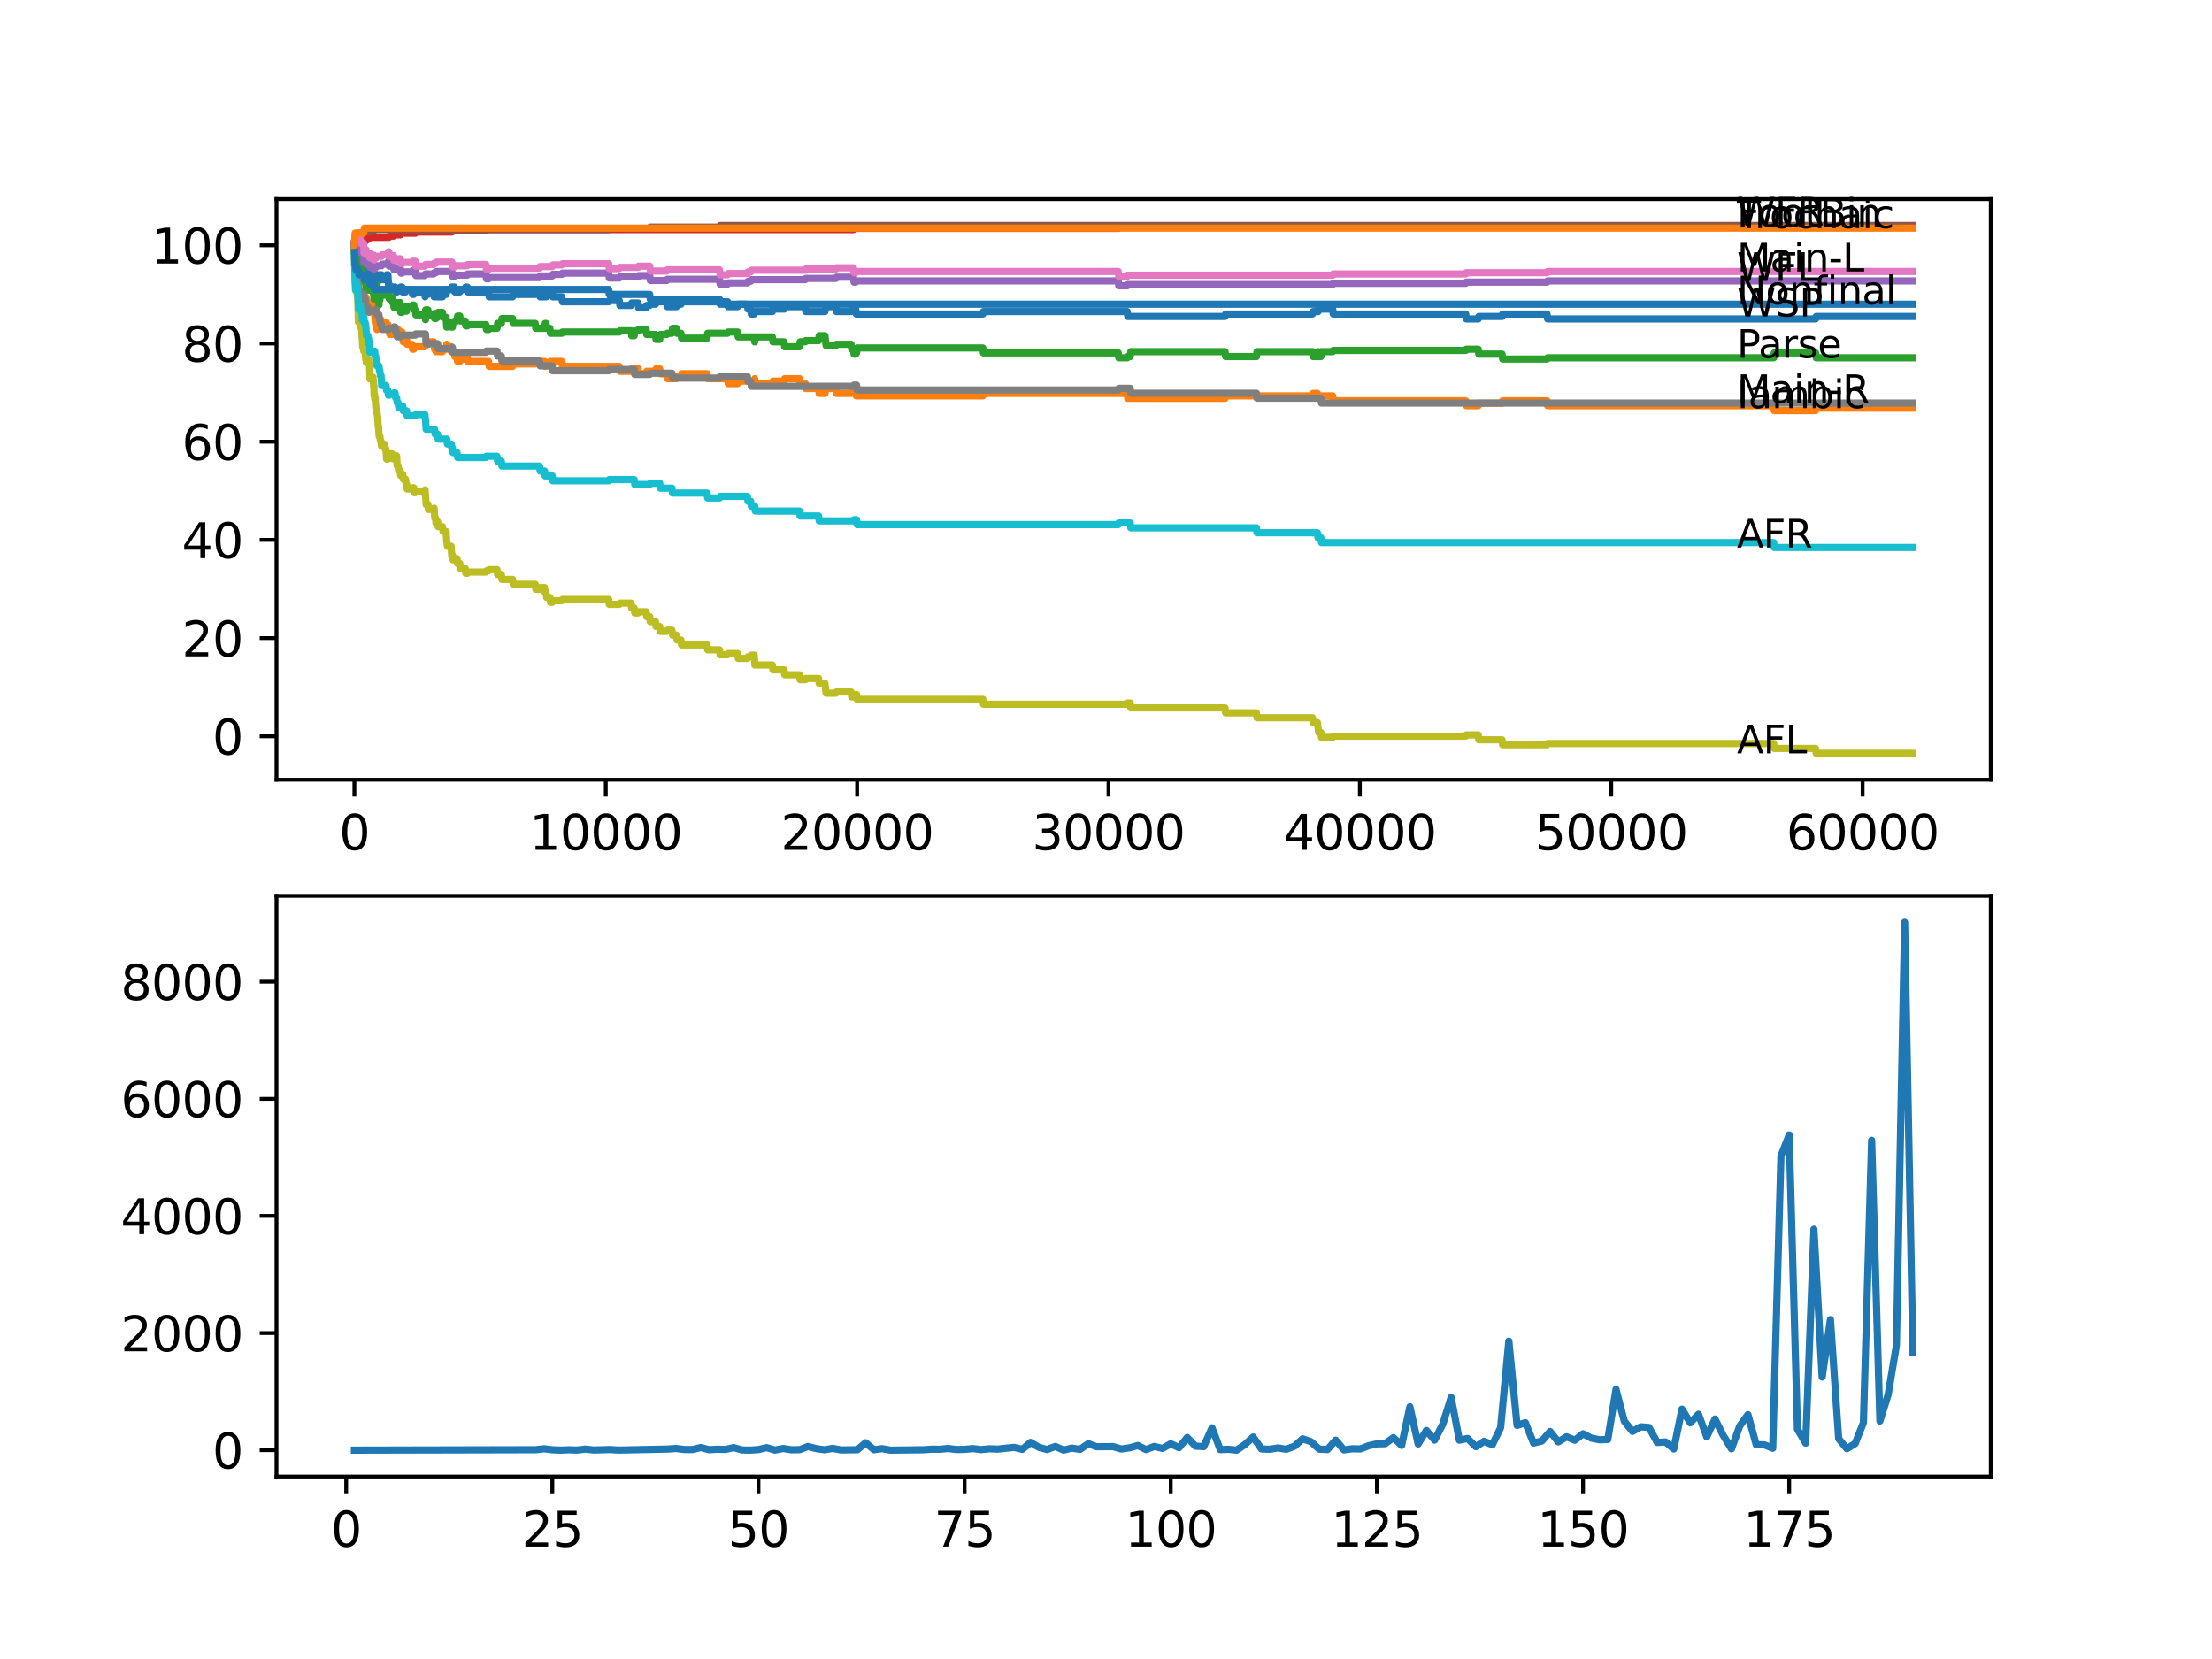 <?xml version="1.0" encoding="utf-8" standalone="no"?>
<!DOCTYPE svg PUBLIC "-//W3C//DTD SVG 1.1//EN"
  "http://www.w3.org/Graphics/SVG/1.1/DTD/svg11.dtd">
<svg xmlns:xlink="http://www.w3.org/1999/xlink" width="460.8pt" height="345.6pt" viewBox="0 0 460.8 345.6" xmlns="http://www.w3.org/2000/svg" version="1.1">
 <defs>
  <style type="text/css">*{stroke-linejoin: round; stroke-linecap: butt}</style>
 </defs>
 <g id="figure_1">
  <g id="patch_1">
   <path d="M 0 345.6 
L 460.8 345.6 
L 460.8 0 
L 0 0 
z
" style="fill: #ffffff"/>
  </g>
  <g id="axes_1">
   <g id="patch_2">
    <path d="M 57.6 162.432 
L 414.72 162.432 
L 414.72 41.472 
L 57.6 41.472 
z
" style="fill: #ffffff"/>
   </g>
   <g id="matplotlib.axis_1">
    <g id="xtick_1">
     <g id="line2d_1">
      <defs>
       <path id="m58393a7e4d" d="M 0 0 
L 0 3.5 
" style="stroke: #000000; stroke-width: 0.8"/>
      </defs>
      <g>
       <use xlink:href="#m58393a7e4d" x="73.827" y="162.432" style="stroke: #000000; stroke-width: 0.8"/>
      </g>
     </g>
     <g id="text_1">
      <!-- 0 -->
      <g transform="translate(70.646 177.03)scale(0.1 -0.1)">
       <defs>
        <path id="DejaVuSans-30" d="M 2034 4250 
Q 1547 4250 1301 3770 
Q 1056 3291 1056 2328 
Q 1056 1369 1301 889 
Q 1547 409 2034 409 
Q 2525 409 2770 889 
Q 3016 1369 3016 2328 
Q 3016 3291 2770 3770 
Q 2525 4250 2034 4250 
z
M 2034 4750 
Q 2819 4750 3233 4129 
Q 3647 3509 3647 2328 
Q 3647 1150 3233 529 
Q 2819 -91 2034 -91 
Q 1250 -91 836 529 
Q 422 1150 422 2328 
Q 422 3509 836 4129 
Q 1250 4750 2034 4750 
z
" transform="scale(0.016)"/>
       </defs>
       <use xlink:href="#DejaVuSans-30"/>
      </g>
     </g>
    </g>
    <g id="xtick_2">
     <g id="line2d_2">
      <g>
       <use xlink:href="#m58393a7e4d" x="126.192" y="162.432" style="stroke: #000000; stroke-width: 0.8"/>
      </g>
     </g>
     <g id="text_2">
      <!-- 10000 -->
      <g transform="translate(110.286 177.03)scale(0.1 -0.1)">
       <defs>
        <path id="DejaVuSans-31" d="M 794 531 
L 1825 531 
L 1825 4091 
L 703 3866 
L 703 4441 
L 1819 4666 
L 2450 4666 
L 2450 531 
L 3481 531 
L 3481 0 
L 794 0 
L 794 531 
z
" transform="scale(0.016)"/>
       </defs>
       <use xlink:href="#DejaVuSans-31"/>
       <use xlink:href="#DejaVuSans-30" x="63.623"/>
       <use xlink:href="#DejaVuSans-30" x="127.246"/>
       <use xlink:href="#DejaVuSans-30" x="190.869"/>
       <use xlink:href="#DejaVuSans-30" x="254.492"/>
      </g>
     </g>
    </g>
    <g id="xtick_3">
     <g id="line2d_3">
      <g>
       <use xlink:href="#m58393a7e4d" x="178.556" y="162.432" style="stroke: #000000; stroke-width: 0.8"/>
      </g>
     </g>
     <g id="text_3">
      <!-- 20000 -->
      <g transform="translate(162.65 177.03)scale(0.1 -0.1)">
       <defs>
        <path id="DejaVuSans-32" d="M 1228 531 
L 3431 531 
L 3431 0 
L 469 0 
L 469 531 
Q 828 903 1448 1529 
Q 2069 2156 2228 2338 
Q 2531 2678 2651 2914 
Q 2772 3150 2772 3378 
Q 2772 3750 2511 3984 
Q 2250 4219 1831 4219 
Q 1534 4219 1204 4116 
Q 875 4013 500 3803 
L 500 4441 
Q 881 4594 1212 4672 
Q 1544 4750 1819 4750 
Q 2544 4750 2975 4387 
Q 3406 4025 3406 3419 
Q 3406 3131 3298 2873 
Q 3191 2616 2906 2266 
Q 2828 2175 2409 1742 
Q 1991 1309 1228 531 
z
" transform="scale(0.016)"/>
       </defs>
       <use xlink:href="#DejaVuSans-32"/>
       <use xlink:href="#DejaVuSans-30" x="63.623"/>
       <use xlink:href="#DejaVuSans-30" x="127.246"/>
       <use xlink:href="#DejaVuSans-30" x="190.869"/>
       <use xlink:href="#DejaVuSans-30" x="254.492"/>
      </g>
     </g>
    </g>
    <g id="xtick_4">
     <g id="line2d_4">
      <g>
       <use xlink:href="#m58393a7e4d" x="230.921" y="162.432" style="stroke: #000000; stroke-width: 0.8"/>
      </g>
     </g>
     <g id="text_4">
      <!-- 30000 -->
      <g transform="translate(215.015 177.03)scale(0.1 -0.1)">
       <defs>
        <path id="DejaVuSans-33" d="M 2597 2516 
Q 3050 2419 3304 2112 
Q 3559 1806 3559 1356 
Q 3559 666 3084 287 
Q 2609 -91 1734 -91 
Q 1441 -91 1130 -33 
Q 819 25 488 141 
L 488 750 
Q 750 597 1062 519 
Q 1375 441 1716 441 
Q 2309 441 2620 675 
Q 2931 909 2931 1356 
Q 2931 1769 2642 2001 
Q 2353 2234 1838 2234 
L 1294 2234 
L 1294 2753 
L 1863 2753 
Q 2328 2753 2575 2939 
Q 2822 3125 2822 3475 
Q 2822 3834 2567 4026 
Q 2313 4219 1838 4219 
Q 1578 4219 1281 4162 
Q 984 4106 628 3988 
L 628 4550 
Q 988 4650 1302 4700 
Q 1616 4750 1894 4750 
Q 2613 4750 3031 4423 
Q 3450 4097 3450 3541 
Q 3450 3153 3228 2886 
Q 3006 2619 2597 2516 
z
" transform="scale(0.016)"/>
       </defs>
       <use xlink:href="#DejaVuSans-33"/>
       <use xlink:href="#DejaVuSans-30" x="63.623"/>
       <use xlink:href="#DejaVuSans-30" x="127.246"/>
       <use xlink:href="#DejaVuSans-30" x="190.869"/>
       <use xlink:href="#DejaVuSans-30" x="254.492"/>
      </g>
     </g>
    </g>
    <g id="xtick_5">
     <g id="line2d_5">
      <g>
       <use xlink:href="#m58393a7e4d" x="283.285" y="162.432" style="stroke: #000000; stroke-width: 0.8"/>
      </g>
     </g>
     <g id="text_5">
      <!-- 40000 -->
      <g transform="translate(267.379 177.03)scale(0.1 -0.1)">
       <defs>
        <path id="DejaVuSans-34" d="M 2419 4116 
L 825 1625 
L 2419 1625 
L 2419 4116 
z
M 2253 4666 
L 3047 4666 
L 3047 1625 
L 3713 1625 
L 3713 1100 
L 3047 1100 
L 3047 0 
L 2419 0 
L 2419 1100 
L 313 1100 
L 313 1709 
L 2253 4666 
z
" transform="scale(0.016)"/>
       </defs>
       <use xlink:href="#DejaVuSans-34"/>
       <use xlink:href="#DejaVuSans-30" x="63.623"/>
       <use xlink:href="#DejaVuSans-30" x="127.246"/>
       <use xlink:href="#DejaVuSans-30" x="190.869"/>
       <use xlink:href="#DejaVuSans-30" x="254.492"/>
      </g>
     </g>
    </g>
    <g id="xtick_6">
     <g id="line2d_6">
      <g>
       <use xlink:href="#m58393a7e4d" x="335.65" y="162.432" style="stroke: #000000; stroke-width: 0.8"/>
      </g>
     </g>
     <g id="text_6">
      <!-- 50000 -->
      <g transform="translate(319.744 177.03)scale(0.1 -0.1)">
       <defs>
        <path id="DejaVuSans-35" d="M 691 4666 
L 3169 4666 
L 3169 4134 
L 1269 4134 
L 1269 2991 
Q 1406 3038 1543 3061 
Q 1681 3084 1819 3084 
Q 2600 3084 3056 2656 
Q 3513 2228 3513 1497 
Q 3513 744 3044 326 
Q 2575 -91 1722 -91 
Q 1428 -91 1123 -41 
Q 819 9 494 109 
L 494 744 
Q 775 591 1075 516 
Q 1375 441 1709 441 
Q 2250 441 2565 725 
Q 2881 1009 2881 1497 
Q 2881 1984 2565 2268 
Q 2250 2553 1709 2553 
Q 1456 2553 1204 2497 
Q 953 2441 691 2322 
L 691 4666 
z
" transform="scale(0.016)"/>
       </defs>
       <use xlink:href="#DejaVuSans-35"/>
       <use xlink:href="#DejaVuSans-30" x="63.623"/>
       <use xlink:href="#DejaVuSans-30" x="127.246"/>
       <use xlink:href="#DejaVuSans-30" x="190.869"/>
       <use xlink:href="#DejaVuSans-30" x="254.492"/>
      </g>
     </g>
    </g>
    <g id="xtick_7">
     <g id="line2d_7">
      <g>
       <use xlink:href="#m58393a7e4d" x="388.014" y="162.432" style="stroke: #000000; stroke-width: 0.8"/>
      </g>
     </g>
     <g id="text_7">
      <!-- 60000 -->
      <g transform="translate(372.108 177.03)scale(0.1 -0.1)">
       <defs>
        <path id="DejaVuSans-36" d="M 2113 2584 
Q 1688 2584 1439 2293 
Q 1191 2003 1191 1497 
Q 1191 994 1439 701 
Q 1688 409 2113 409 
Q 2538 409 2786 701 
Q 3034 994 3034 1497 
Q 3034 2003 2786 2293 
Q 2538 2584 2113 2584 
z
M 3366 4563 
L 3366 3988 
Q 3128 4100 2886 4159 
Q 2644 4219 2406 4219 
Q 1781 4219 1451 3797 
Q 1122 3375 1075 2522 
Q 1259 2794 1537 2939 
Q 1816 3084 2150 3084 
Q 2853 3084 3261 2657 
Q 3669 2231 3669 1497 
Q 3669 778 3244 343 
Q 2819 -91 2113 -91 
Q 1303 -91 875 529 
Q 447 1150 447 2328 
Q 447 3434 972 4092 
Q 1497 4750 2381 4750 
Q 2619 4750 2861 4703 
Q 3103 4656 3366 4563 
z
" transform="scale(0.016)"/>
       </defs>
       <use xlink:href="#DejaVuSans-36"/>
       <use xlink:href="#DejaVuSans-30" x="63.623"/>
       <use xlink:href="#DejaVuSans-30" x="127.246"/>
       <use xlink:href="#DejaVuSans-30" x="190.869"/>
       <use xlink:href="#DejaVuSans-30" x="254.492"/>
      </g>
     </g>
    </g>
   </g>
   <g id="matplotlib.axis_2">
    <g id="ytick_1">
     <g id="line2d_8">
      <defs>
       <path id="m8edafb1bc5" d="M 0 0 
L -3.5 0 
" style="stroke: #000000; stroke-width: 0.8"/>
      </defs>
      <g>
       <use xlink:href="#m8edafb1bc5" x="57.6" y="153.388" style="stroke: #000000; stroke-width: 0.8"/>
      </g>
     </g>
     <g id="text_8">
      <!-- 0 -->
      <g transform="translate(44.237 157.187)scale(0.1 -0.1)">
       <use xlink:href="#DejaVuSans-30"/>
      </g>
     </g>
    </g>
    <g id="ytick_2">
     <g id="line2d_9">
      <g>
       <use xlink:href="#m8edafb1bc5" x="57.6" y="132.929" style="stroke: #000000; stroke-width: 0.8"/>
      </g>
     </g>
     <g id="text_9">
      <!-- 20 -->
      <g transform="translate(37.875 136.729)scale(0.1 -0.1)">
       <use xlink:href="#DejaVuSans-32"/>
       <use xlink:href="#DejaVuSans-30" x="63.623"/>
      </g>
     </g>
    </g>
    <g id="ytick_3">
     <g id="line2d_10">
      <g>
       <use xlink:href="#m8edafb1bc5" x="57.6" y="112.471" style="stroke: #000000; stroke-width: 0.8"/>
      </g>
     </g>
     <g id="text_10">
      <!-- 40 -->
      <g transform="translate(37.875 116.27)scale(0.1 -0.1)">
       <use xlink:href="#DejaVuSans-34"/>
       <use xlink:href="#DejaVuSans-30" x="63.623"/>
      </g>
     </g>
    </g>
    <g id="ytick_4">
     <g id="line2d_11">
      <g>
       <use xlink:href="#m8edafb1bc5" x="57.6" y="92.013" style="stroke: #000000; stroke-width: 0.8"/>
      </g>
     </g>
     <g id="text_11">
      <!-- 60 -->
      <g transform="translate(37.875 95.812)scale(0.1 -0.1)">
       <use xlink:href="#DejaVuSans-36"/>
       <use xlink:href="#DejaVuSans-30" x="63.623"/>
      </g>
     </g>
    </g>
    <g id="ytick_5">
     <g id="line2d_12">
      <g>
       <use xlink:href="#m8edafb1bc5" x="57.6" y="71.554" style="stroke: #000000; stroke-width: 0.8"/>
      </g>
     </g>
     <g id="text_12">
      <!-- 80 -->
      <g transform="translate(37.875 75.354)scale(0.1 -0.1)">
       <defs>
        <path id="DejaVuSans-38" d="M 2034 2216 
Q 1584 2216 1326 1975 
Q 1069 1734 1069 1313 
Q 1069 891 1326 650 
Q 1584 409 2034 409 
Q 2484 409 2743 651 
Q 3003 894 3003 1313 
Q 3003 1734 2745 1975 
Q 2488 2216 2034 2216 
z
M 1403 2484 
Q 997 2584 770 2862 
Q 544 3141 544 3541 
Q 544 4100 942 4425 
Q 1341 4750 2034 4750 
Q 2731 4750 3128 4425 
Q 3525 4100 3525 3541 
Q 3525 3141 3298 2862 
Q 3072 2584 2669 2484 
Q 3125 2378 3379 2068 
Q 3634 1759 3634 1313 
Q 3634 634 3220 271 
Q 2806 -91 2034 -91 
Q 1263 -91 848 271 
Q 434 634 434 1313 
Q 434 1759 690 2068 
Q 947 2378 1403 2484 
z
M 1172 3481 
Q 1172 3119 1398 2916 
Q 1625 2713 2034 2713 
Q 2441 2713 2670 2916 
Q 2900 3119 2900 3481 
Q 2900 3844 2670 4047 
Q 2441 4250 2034 4250 
Q 1625 4250 1398 4047 
Q 1172 3844 1172 3481 
z
" transform="scale(0.016)"/>
       </defs>
       <use xlink:href="#DejaVuSans-38"/>
       <use xlink:href="#DejaVuSans-30" x="63.623"/>
      </g>
     </g>
    </g>
    <g id="ytick_6">
     <g id="line2d_13">
      <g>
       <use xlink:href="#m8edafb1bc5" x="57.6" y="51.096" style="stroke: #000000; stroke-width: 0.8"/>
      </g>
     </g>
     <g id="text_13">
      <!-- 100 -->
      <g transform="translate(31.512 54.895)scale(0.1 -0.1)">
       <use xlink:href="#DejaVuSans-31"/>
       <use xlink:href="#DejaVuSans-30" x="63.623"/>
       <use xlink:href="#DejaVuSans-30" x="127.246"/>
      </g>
     </g>
    </g>
   </g>
   <g id="line2d_14">
    <path d="M 73.833 50.755 
L 73.875 52.801 
L 73.943 51.352 
L 73.953 51.352 
L 73.964 50.84 
L 73.985 52.886 
L 74.042 52.375 
L 74.115 54.42 
L 74.157 53.909 
L 74.278 53.909 
L 74.398 55.955 
L 74.43 55.955 
L 74.445 56.978 
L 74.54 56.466 
L 74.561 56.466 
L 74.686 54.932 
L 74.812 54.932 
L 74.927 55.955 
L 74.964 55.955 
L 75.079 55.443 
L 75.32 55.443 
L 75.435 54.932 
L 75.519 54.932 
L 75.634 54.42 
L 75.77 54.42 
L 75.775 54.165 
L 75.838 56.211 
L 75.844 56.211 
L 76.058 56.211 
L 76.179 55.188 
L 76.221 55.188 
L 76.336 56.211 
L 76.634 56.211 
L 76.749 57.233 
L 76.975 57.233 
L 77.053 56.466 
L 77.058 57.489 
L 77.079 57.489 
L 77.718 57.489 
L 77.839 56.466 
L 77.896 56.466 
L 78.011 57.745 
L 78.074 57.745 
L 78.163 58.768 
L 78.184 58.256 
L 78.457 58.256 
L 78.53 59.279 
L 78.566 58.768 
L 78.671 58.768 
L 78.792 57.745 
L 78.849 57.745 
L 78.964 57.233 
L 79.462 57.233 
L 79.577 58.256 
L 80.158 58.256 
L 80.274 57.745 
L 80.473 57.745 
L 80.588 57.233 
L 80.808 57.233 
L 80.928 59.279 
L 81.075 59.279 
L 81.19 60.302 
L 81.656 60.302 
L 81.771 59.791 
L 82.3 59.791 
L 82.415 60.814 
L 82.724 60.814 
L 82.839 60.302 
L 83.353 60.302 
L 83.468 59.791 
L 83.74 59.791 
L 83.855 60.814 
L 84.473 60.814 
L 84.588 60.302 
L 85.829 60.302 
L 85.945 61.325 
L 86.191 61.325 
L 86.306 60.814 
L 88.51 60.814 
L 88.563 61.837 
L 88.62 61.325 
L 89.155 61.325 
L 89.27 60.814 
L 90.333 60.814 
L 90.443 61.837 
L 90.558 61.325 
L 90.726 61.325 
L 90.809 60.814 
L 90.815 61.837 
L 90.83 61.837 
L 92.176 61.837 
L 92.291 61.325 
L 92.935 61.325 
L 93.056 60.302 
L 93.983 60.302 
L 94.098 59.791 
L 94.642 59.791 
L 94.758 60.814 
L 95.789 60.814 
L 95.904 60.302 
L 96.91 60.302 
L 97.025 59.791 
L 97.339 59.791 
L 97.454 60.814 
L 101.774 60.814 
L 101.89 61.837 
L 106.78 61.837 
L 106.896 61.325 
L 111.504 61.325 
L 111.619 60.814 
L 112.399 60.814 
L 112.514 61.837 
L 113.755 61.837 
L 113.871 61.325 
L 114.551 61.325 
L 114.667 60.814 
L 115.038 60.814 
L 115.154 61.837 
L 117.044 61.837 
L 117.159 62.86 
L 126.799 62.86 
L 126.915 62.604 
L 129.014 62.604 
L 129.13 63.627 
L 131.476 63.627 
L 131.591 63.115 
L 132.931 63.115 
L 133.046 64.138 
L 134.602 64.138 
L 134.717 63.627 
L 135.345 63.627 
L 135.46 63.371 
L 136.544 63.371 
L 136.66 62.86 
L 138.901 62.86 
L 139.016 63.882 
L 140.912 63.882 
L 141.027 63.371 
L 141.865 63.371 
L 141.98 62.86 
L 151.573 62.86 
L 151.688 63.882 
L 153.662 63.882 
L 153.778 63.371 
L 155.694 63.371 
L 155.809 64.394 
L 156.385 64.394 
L 156.501 65.417 
L 157.124 65.417 
L 157.239 64.905 
L 160.899 64.905 
L 161.014 64.394 
L 163.345 64.394 
L 163.46 63.882 
L 167.743 63.882 
L 167.858 64.905 
L 171.849 64.905 
L 171.964 64.394 
L 171.969 64.394 
L 172.084 63.882 
L 174.126 63.882 
L 174.242 64.905 
L 177.305 64.905 
L 177.42 64.394 
L 178.268 64.394 
L 178.384 65.417 
L 204.749 65.417 
L 204.864 64.905 
L 234.822 64.905 
L 234.937 65.928 
L 255.202 65.928 
L 255.318 65.417 
L 273.42 65.417 
L 273.535 64.905 
L 274.577 64.905 
L 274.692 64.394 
L 277.625 64.394 
L 277.74 65.417 
L 305.336 65.417 
L 305.451 66.44 
L 307.944 66.44 
L 308.059 65.928 
L 312.908 65.928 
L 313.023 65.417 
L 322.276 65.417 
L 322.391 66.44 
L 378.227 66.44 
L 378.343 65.928 
L 398.487 65.928 
L 398.487 65.928 
" clip-path="url(#pec971edfa2)" style="fill: none; stroke: #1f77b4; stroke-width: 1.5; stroke-linecap: square"/>
   </g>
   <g id="line2d_15">
    <path d="M 73.833 51.096 
L 73.953 54.847 
L 73.958 54.335 
L 73.969 54.335 
L 74.1 58.938 
L 74.115 58.938 
L 74.231 58.427 
L 74.278 58.427 
L 74.398 60.473 
L 74.43 60.473 
L 74.445 61.496 
L 74.54 60.984 
L 74.561 60.984 
L 74.629 59.45 
L 74.676 60.473 
L 74.812 60.473 
L 74.927 61.496 
L 74.964 61.496 
L 75.079 60.984 
L 75.32 60.984 
L 75.367 60.473 
L 75.372 61.496 
L 75.425 61.496 
L 75.451 61.496 
L 75.519 62.519 
L 75.561 62.007 
L 75.775 62.007 
L 75.891 63.03 
L 76.058 63.03 
L 76.179 62.007 
L 76.304 62.007 
L 76.42 63.03 
L 76.812 63.03 
L 76.927 64.053 
L 76.975 64.053 
L 77.011 63.541 
L 77.016 64.564 
L 77.079 64.564 
L 77.718 64.564 
L 77.839 63.541 
L 77.896 63.541 
L 78.011 65.076 
L 78.038 65.076 
L 78.158 67.122 
L 78.163 67.122 
L 78.247 66.61 
L 78.252 67.633 
L 78.268 67.633 
L 78.457 67.633 
L 78.53 68.656 
L 78.566 68.145 
L 78.671 68.145 
L 78.792 67.122 
L 78.849 67.122 
L 78.964 66.61 
L 79.389 66.61 
L 79.504 67.633 
L 80.158 67.633 
L 80.274 67.122 
L 80.415 67.122 
L 80.473 68.145 
L 80.525 67.633 
L 80.818 67.633 
L 80.933 68.656 
L 81.075 68.656 
L 81.19 69.679 
L 81.656 69.679 
L 81.771 69.167 
L 82.724 69.167 
L 82.839 68.656 
L 82.934 68.656 
L 83.049 69.679 
L 83.353 69.679 
L 83.468 69.167 
L 83.74 69.167 
L 83.855 70.19 
L 83.897 70.19 
L 84.012 71.213 
L 84.473 71.213 
L 84.588 70.702 
L 84.698 70.702 
L 84.814 71.725 
L 85.829 71.725 
L 85.945 72.748 
L 86.191 72.748 
L 86.306 72.236 
L 88.563 72.236 
L 88.678 71.725 
L 89.155 71.725 
L 89.27 71.213 
L 90.333 71.213 
L 90.443 72.236 
L 90.527 71.725 
L 90.532 72.748 
L 90.547 72.748 
L 90.726 72.748 
L 90.809 72.236 
L 90.815 73.259 
L 90.83 73.259 
L 92.176 73.259 
L 92.291 72.748 
L 92.935 72.748 
L 93.056 71.725 
L 93.087 71.725 
L 93.202 72.748 
L 93.983 72.748 
L 94.009 72.236 
L 94.014 73.259 
L 94.087 73.259 
L 94.642 73.259 
L 94.758 74.282 
L 95.208 74.282 
L 95.323 75.305 
L 95.789 75.305 
L 95.904 74.794 
L 96.91 74.794 
L 97.025 74.282 
L 97.339 74.282 
L 97.454 75.305 
L 101.774 75.305 
L 101.89 76.328 
L 106.78 76.328 
L 106.896 75.816 
L 111.504 75.816 
L 111.619 75.305 
L 113.446 75.305 
L 113.562 76.328 
L 113.755 76.328 
L 113.871 75.816 
L 114.551 75.816 
L 114.667 75.305 
L 117.044 75.305 
L 117.159 76.328 
L 129.014 76.328 
L 129.13 77.351 
L 131.476 77.351 
L 131.591 76.839 
L 132.931 76.839 
L 133.046 77.862 
L 134.602 77.862 
L 134.717 77.351 
L 136.544 77.351 
L 136.66 76.839 
L 137.435 76.839 
L 137.55 77.862 
L 138.901 77.862 
L 139.016 78.885 
L 140.912 78.885 
L 141.027 78.374 
L 141.865 78.374 
L 141.98 77.862 
L 147.3 77.862 
L 147.415 78.885 
L 151.573 78.885 
L 151.688 79.908 
L 153.662 79.908 
L 153.778 79.397 
L 157.124 79.397 
L 157.228 78.885 
L 157.344 79.908 
L 160.899 79.908 
L 161.014 79.397 
L 163.345 79.397 
L 163.46 78.885 
L 166.555 78.885 
L 166.67 79.908 
L 167.743 79.908 
L 167.858 80.931 
L 170.529 80.931 
L 170.644 81.954 
L 171.849 81.954 
L 171.964 81.443 
L 171.969 81.443 
L 172.084 80.931 
L 174.126 80.931 
L 174.242 81.954 
L 177.305 81.954 
L 177.42 81.443 
L 178.268 81.443 
L 178.384 82.465 
L 204.749 82.465 
L 204.864 81.954 
L 234.822 81.954 
L 234.937 82.977 
L 255.202 82.977 
L 255.318 82.465 
L 273.42 82.465 
L 273.535 81.954 
L 274.446 81.954 
L 274.561 82.977 
L 274.577 82.977 
L 274.692 82.465 
L 277.625 82.465 
L 277.74 83.488 
L 305.336 83.488 
L 305.451 84.511 
L 307.944 84.511 
L 308.059 84 
L 312.908 84 
L 313.023 83.488 
L 322.276 83.488 
L 322.391 84.511 
L 369.483 84.511 
L 369.598 85.534 
L 378.227 85.534 
L 378.343 85.023 
L 398.487 85.023 
L 398.487 85.023 
" clip-path="url(#pec971edfa2)" style="fill: none; stroke: #ff7f0e; stroke-width: 1.5; stroke-linecap: square"/>
   </g>
   <g id="line2d_16">
    <path d="M 73.833 50.755 
L 73.843 50.755 
L 73.948 49.732 
L 73.953 50.755 
L 74.047 53.568 
L 74.074 53.057 
L 74.115 53.057 
L 74.231 54.079 
L 74.241 54.079 
L 74.356 55.102 
L 74.43 55.102 
L 74.561 53.824 
L 74.655 55.87 
L 74.676 55.358 
L 74.712 55.358 
L 74.828 56.381 
L 74.964 56.381 
L 75.084 58.427 
L 75.199 57.404 
L 75.32 57.404 
L 75.367 58.427 
L 75.43 57.404 
L 75.451 57.404 
L 75.519 56.381 
L 75.561 57.404 
L 75.749 57.404 
L 75.864 58.427 
L 76.058 58.427 
L 76.173 59.45 
L 76.257 59.45 
L 76.304 60.473 
L 76.367 59.45 
L 76.776 59.45 
L 76.812 60.473 
L 76.886 59.45 
L 76.975 59.45 
L 77.011 60.473 
L 77.085 59.45 
L 77.718 59.45 
L 77.839 61.496 
L 77.896 61.496 
L 77.901 61.24 
L 77.907 62.263 
L 77.996 62.007 
L 78.038 62.007 
L 78.153 60.728 
L 78.163 60.728 
L 78.247 61.751 
L 78.273 60.728 
L 78.399 60.728 
L 78.514 59.45 
L 78.53 59.45 
L 78.645 60.473 
L 78.671 60.473 
L 78.792 62.519 
L 78.849 62.519 
L 78.944 63.541 
L 78.959 62.519 
L 79.137 62.519 
L 79.252 61.496 
L 79.389 61.496 
L 79.504 60.473 
L 80.158 60.473 
L 80.274 61.496 
L 80.415 61.496 
L 80.473 60.473 
L 80.525 61.496 
L 80.818 61.496 
L 80.933 61.24 
L 81.001 61.24 
L 81.075 62.263 
L 81.111 62.007 
L 81.656 62.007 
L 81.771 63.03 
L 81.965 63.03 
L 82.08 64.053 
L 82.619 64.053 
L 82.724 63.03 
L 82.729 64.053 
L 82.934 64.053 
L 83.049 63.03 
L 83.353 63.03 
L 83.473 65.076 
L 83.74 65.076 
L 83.855 64.82 
L 83.897 64.82 
L 84.012 63.797 
L 84.473 63.797 
L 84.588 64.82 
L 84.698 64.82 
L 84.814 63.797 
L 85.829 63.797 
L 85.945 63.541 
L 86.191 63.541 
L 86.306 64.564 
L 86.51 64.564 
L 86.625 65.587 
L 88.563 65.587 
L 88.641 66.61 
L 88.652 64.564 
L 88.668 64.564 
L 89.155 64.564 
L 89.27 65.587 
L 90.333 65.587 
L 90.443 65.332 
L 90.527 66.354 
L 90.553 65.332 
L 90.726 65.332 
L 90.809 66.354 
L 90.835 66.099 
L 91.16 66.099 
L 91.275 65.076 
L 92.176 65.076 
L 92.291 66.099 
L 92.935 66.099 
L 93.056 68.145 
L 93.087 68.145 
L 93.202 67.122 
L 93.983 67.122 
L 94.009 68.145 
L 94.093 67.122 
L 94.134 67.122 
L 94.244 68.145 
L 94.36 67.122 
L 94.642 67.122 
L 94.758 66.866 
L 95.208 66.866 
L 95.323 65.843 
L 95.789 65.843 
L 95.904 66.866 
L 96.91 66.866 
L 97.025 67.889 
L 97.339 67.889 
L 97.454 67.633 
L 101.219 67.633 
L 101.335 68.656 
L 101.774 68.656 
L 101.89 68.4 
L 103.539 68.4 
L 103.654 67.377 
L 104.44 67.377 
L 104.555 66.354 
L 106.78 66.354 
L 106.896 67.377 
L 111.504 67.377 
L 111.619 68.4 
L 113.446 68.4 
L 113.562 67.377 
L 113.755 67.377 
L 113.871 68.4 
L 114.551 68.4 
L 114.667 69.423 
L 117.044 69.423 
L 117.159 69.167 
L 129.014 69.167 
L 129.13 68.912 
L 131.476 68.912 
L 131.591 69.935 
L 132.114 69.935 
L 132.23 68.912 
L 132.931 68.912 
L 133.046 68.656 
L 134.602 68.656 
L 134.717 69.679 
L 136.544 69.679 
L 136.66 70.702 
L 137.435 70.702 
L 137.55 69.679 
L 138.901 69.679 
L 139.016 69.423 
L 139.98 69.423 
L 140.095 68.4 
L 140.912 68.4 
L 141.027 69.423 
L 141.865 69.423 
L 141.98 70.446 
L 147.3 70.446 
L 147.415 69.423 
L 151.573 69.423 
L 151.688 69.167 
L 153.662 69.167 
L 153.778 70.19 
L 157.124 70.19 
L 157.228 71.213 
L 157.234 70.19 
L 160.899 70.19 
L 161.014 71.213 
L 163.345 71.213 
L 163.46 72.236 
L 166.555 72.236 
L 166.67 71.213 
L 167.743 71.213 
L 167.858 70.958 
L 170.529 70.958 
L 170.644 69.935 
L 171.849 69.935 
L 171.964 70.958 
L 171.969 70.958 
L 172.084 71.981 
L 174.126 71.981 
L 174.242 71.725 
L 177.305 71.725 
L 177.42 72.748 
L 177.792 72.748 
L 177.907 73.771 
L 178.268 73.771 
L 178.384 73.515 
L 178.441 73.515 
L 178.556 72.492 
L 204.749 72.492 
L 204.864 73.515 
L 232.942 73.515 
L 233.057 74.538 
L 234.822 74.538 
L 234.937 74.282 
L 235.45 74.282 
L 235.566 73.259 
L 255.202 73.259 
L 255.318 74.282 
L 261.743 74.282 
L 261.858 73.259 
L 273.42 73.259 
L 273.535 74.282 
L 274.446 74.282 
L 274.561 73.259 
L 274.577 73.259 
L 274.692 74.282 
L 275.169 74.282 
L 275.284 73.259 
L 277.625 73.259 
L 277.74 73.003 
L 305.336 73.003 
L 305.451 72.748 
L 307.944 72.748 
L 308.059 73.771 
L 312.908 73.771 
L 313.023 74.794 
L 322.276 74.794 
L 322.391 74.538 
L 369.483 74.538 
L 369.598 73.515 
L 378.227 73.515 
L 378.343 74.538 
L 398.487 74.538 
L 398.487 74.538 
" clip-path="url(#pec971edfa2)" style="fill: none; stroke: #2ca02c; stroke-width: 1.5; stroke-linecap: square"/>
   </g>
   <g id="line2d_17">
    <path d="M 73.833 51.096 
L 73.948 50.039 
L 74.063 52.255 
L 74.068 52 
L 74.074 52 
L 74.189 51.744 
L 74.241 51.744 
L 74.367 50.55 
L 74.634 50.55 
L 74.655 50.209 
L 74.66 51.232 
L 74.739 50.891 
L 74.812 50.891 
L 74.927 50.636 
L 75.027 50.636 
L 75.142 50.38 
L 75.749 50.38 
L 75.864 50.124 
L 76.257 50.124 
L 76.372 49.783 
L 76.776 49.783 
L 76.891 49.442 
L 81.001 49.442 
L 81.117 49.187 
L 81.965 49.187 
L 82.08 48.931 
L 83.405 48.931 
L 83.52 48.59 
L 86.51 48.59 
L 86.625 48.334 
L 94.134 48.334 
L 94.25 48.078 
L 101.219 48.078 
L 101.335 47.823 
L 177.792 47.823 
L 177.907 47.567 
L 232.942 47.567 
L 233.057 47.226 
L 398.487 47.226 
L 398.487 47.226 
" clip-path="url(#pec971edfa2)" style="fill: none; stroke: #d62728; stroke-width: 1.5; stroke-linecap: square"/>
   </g>
   <g id="line2d_18">
    <path d="M 73.833 51.096 
L 73.927 51.096 
L 73.979 52.119 
L 74.037 51.863 
L 74.43 51.863 
L 74.545 51.607 
L 75.027 51.607 
L 75.142 52.63 
L 75.749 52.63 
L 75.833 54.676 
L 75.864 54.335 
L 76.221 54.335 
L 76.257 53.994 
L 76.262 55.017 
L 76.32 55.017 
L 76.634 55.017 
L 76.749 54.676 
L 76.996 54.676 
L 77.053 55.699 
L 77.106 55.358 
L 77.896 55.358 
L 77.912 55.102 
L 77.917 56.125 
L 77.996 55.87 
L 78.074 55.87 
L 78.189 55.614 
L 78.457 55.614 
L 78.572 55.358 
L 79.462 55.358 
L 79.577 55.017 
L 80.808 55.017 
L 80.923 54.42 
L 81.001 54.42 
L 81.075 55.443 
L 81.111 55.188 
L 81.965 55.188 
L 82.08 56.211 
L 82.3 56.211 
L 82.415 55.87 
L 83.405 55.87 
L 83.52 56.892 
L 83.74 56.892 
L 83.855 56.637 
L 85.829 56.637 
L 85.945 56.381 
L 86.51 56.381 
L 86.625 57.404 
L 88.51 57.404 
L 88.626 57.063 
L 90.333 57.063 
L 90.448 56.807 
L 90.809 56.807 
L 90.924 56.552 
L 94.134 56.552 
L 94.25 57.574 
L 94.642 57.574 
L 94.758 57.319 
L 97.339 57.319 
L 97.454 57.063 
L 101.219 57.063 
L 101.335 58.086 
L 101.774 58.086 
L 101.89 57.83 
L 112.399 57.83 
L 112.514 57.489 
L 115.038 57.489 
L 115.154 57.148 
L 117.044 57.148 
L 117.159 56.892 
L 126.799 56.892 
L 126.915 57.915 
L 129.014 57.915 
L 129.13 57.66 
L 132.931 57.66 
L 133.046 57.404 
L 135.345 57.404 
L 135.46 58.427 
L 138.901 58.427 
L 139.016 58.171 
L 149.892 58.171 
L 150.007 59.194 
L 151.573 59.194 
L 151.688 58.938 
L 155.694 58.938 
L 155.809 58.597 
L 156.385 58.597 
L 156.501 58.256 
L 167.743 58.256 
L 167.858 58.001 
L 174.126 58.001 
L 174.242 57.745 
L 177.792 57.745 
L 177.907 58.768 
L 178.268 58.768 
L 178.384 58.512 
L 232.942 58.512 
L 233.057 59.535 
L 234.822 59.535 
L 234.937 59.279 
L 277.625 59.279 
L 277.74 59.024 
L 305.336 59.024 
L 305.451 58.768 
L 322.276 58.768 
L 322.391 58.512 
L 398.487 58.512 
L 398.487 58.512 
" clip-path="url(#pec971edfa2)" style="fill: none; stroke: #9467bd; stroke-width: 1.5; stroke-linecap: square"/>
   </g>
   <g id="line2d_19">
    <path d="M 73.833 51.096 
L 73.979 49.613 
L 74.047 49.613 
L 74.163 49.101 
L 74.655 49.101 
L 74.77 48.59 
L 75.77 48.59 
L 75.885 48.334 
L 76.996 48.334 
L 77.111 48.078 
L 77.912 48.078 
L 78.027 47.823 
L 126.799 47.823 
L 126.915 47.567 
L 135.345 47.567 
L 135.46 47.311 
L 149.892 47.311 
L 150.007 46.97 
L 398.487 46.97 
L 398.487 46.97 
" clip-path="url(#pec971edfa2)" style="fill: none; stroke: #8c564b; stroke-width: 1.5; stroke-linecap: square"/>
   </g>
   <g id="line2d_20">
    <path d="M 73.833 50.755 
L 73.848 50.755 
L 73.927 49.391 
L 73.958 50.414 
L 73.979 50.414 
L 74.1 49.903 
L 74.43 49.903 
L 74.545 49.647 
L 75.027 49.647 
L 75.142 50.67 
L 75.749 50.67 
L 75.833 52.716 
L 75.864 52.375 
L 76.221 52.375 
L 76.257 52.034 
L 76.262 53.057 
L 76.32 53.057 
L 76.634 53.057 
L 76.749 52.716 
L 76.996 52.716 
L 77.053 53.738 
L 77.106 53.398 
L 77.896 53.398 
L 77.912 53.142 
L 77.917 54.165 
L 77.996 53.909 
L 78.074 53.909 
L 78.189 53.653 
L 78.457 53.653 
L 78.572 53.398 
L 79.462 53.398 
L 79.577 53.057 
L 80.808 53.057 
L 80.923 52.46 
L 81.001 52.46 
L 81.075 53.483 
L 81.111 53.227 
L 81.965 53.227 
L 82.08 54.25 
L 82.3 54.25 
L 82.415 53.909 
L 83.405 53.909 
L 83.52 54.932 
L 83.74 54.932 
L 83.855 54.676 
L 85.829 54.676 
L 85.945 54.42 
L 86.51 54.42 
L 86.625 55.443 
L 88.51 55.443 
L 88.626 55.102 
L 90.333 55.102 
L 90.448 54.847 
L 90.809 54.847 
L 90.924 54.591 
L 94.134 54.591 
L 94.25 55.614 
L 94.642 55.614 
L 94.758 55.358 
L 97.339 55.358 
L 97.454 55.102 
L 101.219 55.102 
L 101.335 56.125 
L 101.774 56.125 
L 101.89 55.87 
L 112.399 55.87 
L 112.514 55.529 
L 115.038 55.529 
L 115.154 55.188 
L 117.044 55.188 
L 117.159 54.932 
L 126.799 54.932 
L 126.915 55.955 
L 129.014 55.955 
L 129.13 55.699 
L 132.931 55.699 
L 133.046 55.443 
L 135.345 55.443 
L 135.46 56.466 
L 138.901 56.466 
L 139.016 56.211 
L 149.892 56.211 
L 150.007 57.233 
L 151.573 57.233 
L 151.688 56.978 
L 155.694 56.978 
L 155.809 56.637 
L 156.385 56.637 
L 156.501 56.296 
L 167.743 56.296 
L 167.858 56.04 
L 174.126 56.04 
L 174.242 55.784 
L 177.792 55.784 
L 177.907 56.807 
L 178.268 56.807 
L 178.384 56.552 
L 232.942 56.552 
L 233.057 57.574 
L 234.822 57.574 
L 234.937 57.319 
L 277.625 57.319 
L 277.74 57.063 
L 305.336 57.063 
L 305.451 56.807 
L 322.276 56.807 
L 322.391 56.552 
L 398.487 56.552 
L 398.487 56.552 
" clip-path="url(#pec971edfa2)" style="fill: none; stroke: #e377c2; stroke-width: 1.5; stroke-linecap: square"/>
   </g>
   <g id="line2d_21">
    <path d="M 73.833 52.119 
L 73.848 51.914 
L 73.88 53.96 
L 73.964 56.432 
L 74 56.176 
L 74.042 56.176 
L 74.063 55.921 
L 74.068 56.944 
L 74.142 56.688 
L 74.278 56.688 
L 74.32 56.176 
L 74.325 57.199 
L 74.377 57.199 
L 74.445 57.199 
L 74.566 59.245 
L 74.571 59.245 
L 74.692 61.291 
L 74.812 61.291 
L 74.927 61.035 
L 75.027 61.035 
L 75.084 60.78 
L 75.089 61.802 
L 75.121 61.802 
L 75.749 61.802 
L 75.833 61.291 
L 75.838 62.314 
L 75.849 62.314 
L 76.069 62.314 
L 76.184 63.337 
L 76.221 63.337 
L 76.257 64.36 
L 76.331 64.019 
L 76.634 64.019 
L 76.749 65.042 
L 76.996 65.042 
L 77.111 64.786 
L 77.912 64.786 
L 78.027 64.53 
L 78.399 64.53 
L 78.514 65.553 
L 78.944 65.553 
L 79.059 66.576 
L 79.137 66.576 
L 79.252 67.599 
L 79.462 67.599 
L 79.577 68.622 
L 81.001 68.622 
L 81.117 68.366 
L 81.965 68.366 
L 82.08 68.11 
L 82.3 68.11 
L 82.415 69.133 
L 82.619 69.133 
L 82.735 70.156 
L 83.405 70.156 
L 83.52 69.815 
L 86.51 69.815 
L 86.625 69.56 
L 88.641 69.56 
L 88.762 71.605 
L 91.16 71.605 
L 91.275 72.628 
L 94.134 72.628 
L 94.244 72.373 
L 94.36 73.396 
L 101.219 73.396 
L 101.335 73.14 
L 103.539 73.14 
L 103.654 74.163 
L 104.44 74.163 
L 104.555 75.186 
L 112.399 75.186 
L 112.514 76.209 
L 115.038 76.209 
L 115.154 77.231 
L 126.799 77.231 
L 126.915 76.976 
L 132.114 76.976 
L 132.23 77.999 
L 135.345 77.999 
L 135.46 77.743 
L 139.98 77.743 
L 140.095 78.766 
L 149.892 78.766 
L 150.007 78.425 
L 155.694 78.425 
L 155.809 79.448 
L 156.385 79.448 
L 156.501 80.471 
L 177.792 80.471 
L 177.907 80.215 
L 178.441 80.215 
L 178.556 81.238 
L 232.942 81.238 
L 233.057 80.897 
L 235.45 80.897 
L 235.566 81.92 
L 261.743 81.92 
L 261.858 82.943 
L 275.169 82.943 
L 275.284 83.966 
L 398.487 83.966 
L 398.487 83.966 
" clip-path="url(#pec971edfa2)" style="fill: none; stroke: #7f7f7f; stroke-width: 1.5; stroke-linecap: square"/>
   </g>
   <g id="line2d_22">
    <path d="M 73.833 52.119 
L 73.843 51.403 
L 73.88 54.472 
L 73.979 58.989 
L 74.011 58.393 
L 74.016 58.393 
L 74.136 60.694 
L 74.241 60.694 
L 74.32 59.842 
L 74.325 60.865 
L 74.351 60.524 
L 74.43 60.524 
L 74.445 60.268 
L 74.451 61.291 
L 74.503 61.291 
L 74.634 66.406 
L 74.655 66.065 
L 74.66 67.088 
L 74.739 66.747 
L 74.812 66.747 
L 74.927 66.491 
L 74.964 66.491 
L 75.027 67.514 
L 75.074 67.258 
L 75.084 67.258 
L 75.199 68.281 
L 75.32 68.281 
L 75.44 70.327 
L 75.451 70.327 
L 75.571 72.373 
L 75.749 72.373 
L 75.77 72.117 
L 75.775 73.14 
L 75.849 72.799 
L 76.058 72.799 
L 76.179 74.845 
L 76.221 74.845 
L 76.304 74.504 
L 76.31 75.527 
L 76.32 75.527 
L 76.634 75.527 
L 76.749 75.186 
L 76.776 75.186 
L 76.812 74.845 
L 76.818 75.868 
L 76.875 75.868 
L 76.975 75.868 
L 77.053 78.936 
L 77.095 78.595 
L 77.718 78.595 
L 77.839 80.641 
L 77.896 80.641 
L 77.901 80.385 
L 77.917 82.431 
L 77.975 82.176 
L 78.038 82.176 
L 78.074 83.199 
L 78.148 82.943 
L 78.163 82.943 
L 78.284 84.989 
L 78.399 84.989 
L 78.457 86.012 
L 78.509 85.756 
L 78.53 85.756 
L 78.645 86.779 
L 78.671 86.779 
L 78.792 88.825 
L 78.849 88.825 
L 78.97 90.87 
L 79.137 90.87 
L 79.252 91.893 
L 79.389 91.893 
L 79.462 92.916 
L 79.499 92.575 
L 80.158 92.575 
L 80.274 93.598 
L 80.415 93.598 
L 80.535 95.644 
L 80.808 95.644 
L 80.923 95.047 
L 81.001 95.047 
L 81.122 94.536 
L 81.656 94.536 
L 81.771 95.559 
L 81.965 95.559 
L 82.08 95.303 
L 82.3 95.303 
L 82.415 94.962 
L 82.619 94.962 
L 82.74 97.008 
L 82.934 97.008 
L 83.049 98.031 
L 83.353 98.031 
L 83.468 99.054 
L 83.74 99.054 
L 83.855 98.798 
L 83.897 98.798 
L 84.012 99.821 
L 84.473 99.821 
L 84.588 100.844 
L 84.698 100.844 
L 84.814 101.867 
L 85.829 101.867 
L 85.945 101.611 
L 86.191 101.611 
L 86.306 102.634 
L 86.51 102.634 
L 86.625 102.378 
L 88.51 102.378 
L 88.563 102.037 
L 88.568 103.06 
L 88.61 103.06 
L 88.641 103.06 
L 88.762 105.106 
L 89.155 105.106 
L 89.27 106.129 
L 90.333 106.129 
L 90.443 105.873 
L 90.563 107.919 
L 90.726 107.919 
L 90.809 108.942 
L 90.835 108.686 
L 91.16 108.686 
L 91.275 109.709 
L 92.176 109.709 
L 92.291 110.732 
L 92.935 110.732 
L 93.056 112.778 
L 93.087 112.778 
L 93.202 113.801 
L 93.983 113.801 
L 94.103 115.847 
L 94.134 115.847 
L 94.244 115.591 
L 94.36 116.614 
L 94.642 116.614 
L 94.758 116.358 
L 95.208 116.358 
L 95.323 117.381 
L 95.789 117.381 
L 95.904 118.404 
L 96.91 118.404 
L 97.025 119.427 
L 97.339 119.427 
L 97.454 119.171 
L 101.219 119.171 
L 101.335 118.915 
L 101.774 118.915 
L 101.89 118.66 
L 103.539 118.66 
L 103.654 119.683 
L 104.44 119.683 
L 104.555 120.705 
L 106.78 120.705 
L 106.896 121.728 
L 111.504 121.728 
L 111.619 122.751 
L 112.399 122.751 
L 112.514 122.41 
L 113.446 122.41 
L 113.562 123.433 
L 113.755 123.433 
L 113.871 124.456 
L 114.551 124.456 
L 114.667 125.479 
L 115.038 125.479 
L 115.154 125.138 
L 117.044 125.138 
L 117.159 124.882 
L 126.799 124.882 
L 126.915 125.905 
L 129.014 125.905 
L 129.13 125.65 
L 131.476 125.65 
L 131.591 126.673 
L 132.114 126.673 
L 132.23 127.695 
L 132.931 127.695 
L 133.046 127.44 
L 134.602 127.44 
L 134.717 128.463 
L 135.345 128.463 
L 135.46 129.486 
L 136.544 129.486 
L 136.66 130.508 
L 137.435 130.508 
L 137.55 131.531 
L 138.901 131.531 
L 139.016 131.276 
L 139.98 131.276 
L 140.095 132.299 
L 140.912 132.299 
L 141.027 133.321 
L 141.865 133.321 
L 141.98 134.344 
L 147.3 134.344 
L 147.415 135.367 
L 149.892 135.367 
L 150.007 136.39 
L 151.573 136.39 
L 151.688 136.134 
L 153.662 136.134 
L 153.778 137.157 
L 155.694 137.157 
L 155.809 136.816 
L 156.385 136.816 
L 156.501 136.475 
L 157.124 136.475 
L 157.244 138.521 
L 160.899 138.521 
L 161.014 139.544 
L 163.345 139.544 
L 163.46 140.567 
L 166.555 140.567 
L 166.67 141.59 
L 167.743 141.59 
L 167.858 141.334 
L 170.529 141.334 
L 170.644 142.357 
L 171.849 142.357 
L 171.964 143.38 
L 171.969 143.38 
L 172.084 144.403 
L 174.126 144.403 
L 174.242 144.147 
L 177.305 144.147 
L 177.42 145.17 
L 177.792 145.17 
L 177.907 144.915 
L 178.268 144.915 
L 178.384 144.659 
L 178.441 144.659 
L 178.556 145.682 
L 204.749 145.682 
L 204.864 146.705 
L 234.822 146.705 
L 234.937 146.449 
L 235.45 146.449 
L 235.566 147.472 
L 255.202 147.472 
L 255.318 148.495 
L 261.743 148.495 
L 261.858 149.518 
L 273.42 149.518 
L 273.535 150.541 
L 274.446 150.541 
L 274.561 151.564 
L 274.577 151.564 
L 274.692 152.586 
L 275.169 152.586 
L 275.284 153.609 
L 277.625 153.609 
L 277.74 153.354 
L 305.336 153.354 
L 305.451 153.098 
L 307.944 153.098 
L 308.059 154.121 
L 312.908 154.121 
L 313.023 155.144 
L 322.276 155.144 
L 322.391 154.888 
L 369.483 154.888 
L 369.598 155.911 
L 378.227 155.911 
L 378.343 156.934 
L 398.487 156.934 
L 398.487 156.934 
" clip-path="url(#pec971edfa2)" style="fill: none; stroke: #bcbd22; stroke-width: 1.5; stroke-linecap: square"/>
   </g>
   <g id="line2d_23">
    <path d="M 73.833 52.119 
L 73.838 51.914 
L 73.869 54.983 
L 73.875 54.983 
L 74.006 58.904 
L 74.016 58.563 
L 74.053 60.353 
L 74.1 59.842 
L 74.241 59.842 
L 74.32 58.989 
L 74.325 60.012 
L 74.351 59.671 
L 74.445 59.671 
L 74.566 61.717 
L 74.571 61.717 
L 74.692 64.445 
L 74.712 64.445 
L 74.828 63.848 
L 75.027 63.848 
L 75.084 63.593 
L 75.089 64.616 
L 75.121 64.616 
L 75.367 64.616 
L 75.487 66.661 
L 75.749 66.661 
L 75.833 66.15 
L 75.838 67.173 
L 75.849 67.173 
L 76.069 67.173 
L 76.184 68.196 
L 76.221 68.196 
L 76.336 69.901 
L 76.634 69.901 
L 76.749 70.924 
L 76.776 70.924 
L 76.812 70.583 
L 76.818 71.605 
L 76.875 71.605 
L 76.996 71.605 
L 77.011 71.35 
L 77.058 73.396 
L 77.069 73.396 
L 77.912 73.396 
L 78.027 73.14 
L 78.038 73.14 
L 78.153 74.163 
L 78.247 74.163 
L 78.362 75.186 
L 78.399 75.186 
L 78.514 76.209 
L 78.944 76.209 
L 79.059 77.231 
L 79.137 77.231 
L 79.252 78.254 
L 79.389 78.254 
L 79.509 80.3 
L 80.415 80.3 
L 80.53 81.323 
L 80.808 81.323 
L 80.923 82.346 
L 81.001 82.346 
L 81.117 82.09 
L 81.965 82.09 
L 82.08 81.835 
L 82.3 81.835 
L 82.415 82.858 
L 82.619 82.858 
L 82.735 83.88 
L 82.934 83.88 
L 83.049 84.903 
L 83.405 84.903 
L 83.52 84.562 
L 83.897 84.562 
L 84.012 85.585 
L 84.698 85.585 
L 84.814 86.608 
L 86.51 86.608 
L 86.625 86.353 
L 88.51 86.353 
L 88.626 87.375 
L 88.641 87.375 
L 88.762 89.421 
L 90.527 89.421 
L 90.642 90.444 
L 91.16 90.444 
L 91.275 91.467 
L 93.087 91.467 
L 93.202 92.49 
L 94.009 92.49 
L 94.124 93.513 
L 94.134 93.513 
L 94.244 93.257 
L 94.36 94.28 
L 95.208 94.28 
L 95.323 95.303 
L 101.219 95.303 
L 101.335 95.047 
L 103.539 95.047 
L 103.654 96.07 
L 104.44 96.07 
L 104.555 97.093 
L 112.399 97.093 
L 112.514 98.116 
L 113.446 98.116 
L 113.562 99.139 
L 115.038 99.139 
L 115.154 100.162 
L 126.799 100.162 
L 126.915 99.906 
L 132.114 99.906 
L 132.23 100.929 
L 135.345 100.929 
L 135.46 100.673 
L 137.435 100.673 
L 137.55 101.696 
L 139.98 101.696 
L 140.095 102.719 
L 147.3 102.719 
L 147.415 103.742 
L 149.892 103.742 
L 150.007 103.401 
L 155.694 103.401 
L 155.809 104.424 
L 156.385 104.424 
L 156.501 105.447 
L 157.228 105.447 
L 157.344 106.47 
L 166.555 106.47 
L 166.67 107.493 
L 170.529 107.493 
L 170.644 108.516 
L 177.792 108.516 
L 177.907 108.26 
L 178.441 108.26 
L 178.556 109.283 
L 232.942 109.283 
L 233.057 108.942 
L 235.45 108.942 
L 235.566 109.965 
L 261.743 109.965 
L 261.858 110.988 
L 274.446 110.988 
L 274.561 112.011 
L 275.169 112.011 
L 275.284 113.034 
L 369.483 113.034 
L 369.598 114.057 
L 398.487 114.057 
L 398.487 114.057 
" clip-path="url(#pec971edfa2)" style="fill: none; stroke: #17becf; stroke-width: 1.5; stroke-linecap: square"/>
   </g>
   <g id="line2d_24">
    <path d="M 73.833 51.096 
L 73.964 55.188 
L 74.047 55.188 
L 74.163 56.211 
L 74.655 56.211 
L 74.77 57.233 
L 75.77 57.233 
L 75.885 58.256 
L 76.996 58.256 
L 77.111 59.279 
L 77.912 59.279 
L 78.027 60.302 
L 126.799 60.302 
L 126.915 61.325 
L 135.345 61.325 
L 135.46 62.348 
L 149.892 62.348 
L 150.007 63.371 
L 398.487 63.371 
L 398.487 63.371 
" clip-path="url(#pec971edfa2)" style="fill: none; stroke: #1f77b4; stroke-width: 1.5; stroke-linecap: square"/>
   </g>
   <g id="line2d_25">
    <path d="M 73.833 51.096 
L 73.854 51.096 
L 73.974 48.539 
L 75.775 48.539 
L 75.891 47.516 
L 398.487 47.516 
L 398.487 47.516 
" clip-path="url(#pec971edfa2)" style="fill: none; stroke: #ff7f0e; stroke-width: 1.5; stroke-linecap: square"/>
   </g>
   <g id="patch_3">
    <path d="M 57.6 162.432 
L 57.6 41.472 
" style="fill: none; stroke: #000000; stroke-width: 0.8; stroke-linejoin: miter; stroke-linecap: square"/>
   </g>
   <g id="patch_4">
    <path d="M 414.72 162.432 
L 414.72 41.472 
" style="fill: none; stroke: #000000; stroke-width: 0.8; stroke-linejoin: miter; stroke-linecap: square"/>
   </g>
   <g id="patch_5">
    <path d="M 57.6 162.432 
L 414.72 162.432 
" style="fill: none; stroke: #000000; stroke-width: 0.8; stroke-linejoin: miter; stroke-linecap: square"/>
   </g>
   <g id="patch_6">
    <path d="M 57.6 41.472 
L 414.72 41.472 
" style="fill: none; stroke: #000000; stroke-width: 0.8; stroke-linejoin: miter; stroke-linecap: square"/>
   </g>
   <g id="text_14">
    <!-- WSP -->
    <g transform="translate(361.832 65.928)scale(0.08 -0.08)">
     <defs>
      <path id="DejaVuSans-57" d="M 213 4666 
L 850 4666 
L 1831 722 
L 2809 4666 
L 3519 4666 
L 4500 722 
L 5478 4666 
L 6119 4666 
L 4947 0 
L 4153 0 
L 3169 4050 
L 2175 0 
L 1381 0 
L 213 4666 
z
" transform="scale(0.016)"/>
      <path id="DejaVuSans-53" d="M 3425 4513 
L 3425 3897 
Q 3066 4069 2747 4153 
Q 2428 4238 2131 4238 
Q 1616 4238 1336 4038 
Q 1056 3838 1056 3469 
Q 1056 3159 1242 3001 
Q 1428 2844 1947 2747 
L 2328 2669 
Q 3034 2534 3370 2195 
Q 3706 1856 3706 1288 
Q 3706 609 3251 259 
Q 2797 -91 1919 -91 
Q 1588 -91 1214 -16 
Q 841 59 441 206 
L 441 856 
Q 825 641 1194 531 
Q 1563 422 1919 422 
Q 2459 422 2753 634 
Q 3047 847 3047 1241 
Q 3047 1584 2836 1778 
Q 2625 1972 2144 2069 
L 1759 2144 
Q 1053 2284 737 2584 
Q 422 2884 422 3419 
Q 422 4038 858 4394 
Q 1294 4750 2059 4750 
Q 2388 4750 2728 4690 
Q 3069 4631 3425 4513 
z
" transform="scale(0.016)"/>
      <path id="DejaVuSans-50" d="M 1259 4147 
L 1259 2394 
L 2053 2394 
Q 2494 2394 2734 2622 
Q 2975 2850 2975 3272 
Q 2975 3691 2734 3919 
Q 2494 4147 2053 4147 
L 1259 4147 
z
M 628 4666 
L 2053 4666 
Q 2838 4666 3239 4311 
Q 3641 3956 3641 3272 
Q 3641 2581 3239 2228 
Q 2838 1875 2053 1875 
L 1259 1875 
L 1259 0 
L 628 0 
L 628 4666 
z
" transform="scale(0.016)"/>
     </defs>
     <use xlink:href="#DejaVuSans-57"/>
     <use xlink:href="#DejaVuSans-53" x="98.877"/>
     <use xlink:href="#DejaVuSans-50" x="162.354"/>
    </g>
   </g>
   <g id="text_15">
    <!-- Iambic -->
    <g transform="translate(361.832 85.023)scale(0.08 -0.08)">
     <defs>
      <path id="DejaVuSans-49" d="M 628 4666 
L 1259 4666 
L 1259 0 
L 628 0 
L 628 4666 
z
" transform="scale(0.016)"/>
      <path id="DejaVuSans-61" d="M 2194 1759 
Q 1497 1759 1228 1600 
Q 959 1441 959 1056 
Q 959 750 1161 570 
Q 1363 391 1709 391 
Q 2188 391 2477 730 
Q 2766 1069 2766 1631 
L 2766 1759 
L 2194 1759 
z
M 3341 1997 
L 3341 0 
L 2766 0 
L 2766 531 
Q 2569 213 2275 61 
Q 1981 -91 1556 -91 
Q 1019 -91 701 211 
Q 384 513 384 1019 
Q 384 1609 779 1909 
Q 1175 2209 1959 2209 
L 2766 2209 
L 2766 2266 
Q 2766 2663 2505 2880 
Q 2244 3097 1772 3097 
Q 1472 3097 1187 3025 
Q 903 2953 641 2809 
L 641 3341 
Q 956 3463 1253 3523 
Q 1550 3584 1831 3584 
Q 2591 3584 2966 3190 
Q 3341 2797 3341 1997 
z
" transform="scale(0.016)"/>
      <path id="DejaVuSans-6d" d="M 3328 2828 
Q 3544 3216 3844 3400 
Q 4144 3584 4550 3584 
Q 5097 3584 5394 3201 
Q 5691 2819 5691 2113 
L 5691 0 
L 5113 0 
L 5113 2094 
Q 5113 2597 4934 2840 
Q 4756 3084 4391 3084 
Q 3944 3084 3684 2787 
Q 3425 2491 3425 1978 
L 3425 0 
L 2847 0 
L 2847 2094 
Q 2847 2600 2669 2842 
Q 2491 3084 2119 3084 
Q 1678 3084 1418 2786 
Q 1159 2488 1159 1978 
L 1159 0 
L 581 0 
L 581 3500 
L 1159 3500 
L 1159 2956 
Q 1356 3278 1631 3431 
Q 1906 3584 2284 3584 
Q 2666 3584 2933 3390 
Q 3200 3197 3328 2828 
z
" transform="scale(0.016)"/>
      <path id="DejaVuSans-62" d="M 3116 1747 
Q 3116 2381 2855 2742 
Q 2594 3103 2138 3103 
Q 1681 3103 1420 2742 
Q 1159 2381 1159 1747 
Q 1159 1113 1420 752 
Q 1681 391 2138 391 
Q 2594 391 2855 752 
Q 3116 1113 3116 1747 
z
M 1159 2969 
Q 1341 3281 1617 3432 
Q 1894 3584 2278 3584 
Q 2916 3584 3314 3078 
Q 3713 2572 3713 1747 
Q 3713 922 3314 415 
Q 2916 -91 2278 -91 
Q 1894 -91 1617 61 
Q 1341 213 1159 525 
L 1159 0 
L 581 0 
L 581 4863 
L 1159 4863 
L 1159 2969 
z
" transform="scale(0.016)"/>
      <path id="DejaVuSans-69" d="M 603 3500 
L 1178 3500 
L 1178 0 
L 603 0 
L 603 3500 
z
M 603 4863 
L 1178 4863 
L 1178 4134 
L 603 4134 
L 603 4863 
z
" transform="scale(0.016)"/>
      <path id="DejaVuSans-63" d="M 3122 3366 
L 3122 2828 
Q 2878 2963 2633 3030 
Q 2388 3097 2138 3097 
Q 1578 3097 1268 2742 
Q 959 2388 959 1747 
Q 959 1106 1268 751 
Q 1578 397 2138 397 
Q 2388 397 2633 464 
Q 2878 531 3122 666 
L 3122 134 
Q 2881 22 2623 -34 
Q 2366 -91 2075 -91 
Q 1284 -91 818 406 
Q 353 903 353 1747 
Q 353 2603 823 3093 
Q 1294 3584 2113 3584 
Q 2378 3584 2631 3529 
Q 2884 3475 3122 3366 
z
" transform="scale(0.016)"/>
     </defs>
     <use xlink:href="#DejaVuSans-49"/>
     <use xlink:href="#DejaVuSans-61" x="29.492"/>
     <use xlink:href="#DejaVuSans-6d" x="90.771"/>
     <use xlink:href="#DejaVuSans-62" x="188.184"/>
     <use xlink:href="#DejaVuSans-69" x="251.66"/>
     <use xlink:href="#DejaVuSans-63" x="279.443"/>
    </g>
   </g>
   <g id="text_16">
    <!-- Parse -->
    <g transform="translate(361.832 74.538)scale(0.08 -0.08)">
     <defs>
      <path id="DejaVuSans-72" d="M 2631 2963 
Q 2534 3019 2420 3045 
Q 2306 3072 2169 3072 
Q 1681 3072 1420 2755 
Q 1159 2438 1159 1844 
L 1159 0 
L 581 0 
L 581 3500 
L 1159 3500 
L 1159 2956 
Q 1341 3275 1631 3429 
Q 1922 3584 2338 3584 
Q 2397 3584 2469 3576 
Q 2541 3569 2628 3553 
L 2631 2963 
z
" transform="scale(0.016)"/>
      <path id="DejaVuSans-73" d="M 2834 3397 
L 2834 2853 
Q 2591 2978 2328 3040 
Q 2066 3103 1784 3103 
Q 1356 3103 1142 2972 
Q 928 2841 928 2578 
Q 928 2378 1081 2264 
Q 1234 2150 1697 2047 
L 1894 2003 
Q 2506 1872 2764 1633 
Q 3022 1394 3022 966 
Q 3022 478 2636 193 
Q 2250 -91 1575 -91 
Q 1294 -91 989 -36 
Q 684 19 347 128 
L 347 722 
Q 666 556 975 473 
Q 1284 391 1588 391 
Q 1994 391 2212 530 
Q 2431 669 2431 922 
Q 2431 1156 2273 1281 
Q 2116 1406 1581 1522 
L 1381 1569 
Q 847 1681 609 1914 
Q 372 2147 372 2553 
Q 372 3047 722 3315 
Q 1072 3584 1716 3584 
Q 2034 3584 2315 3537 
Q 2597 3491 2834 3397 
z
" transform="scale(0.016)"/>
      <path id="DejaVuSans-65" d="M 3597 1894 
L 3597 1613 
L 953 1613 
Q 991 1019 1311 708 
Q 1631 397 2203 397 
Q 2534 397 2845 478 
Q 3156 559 3463 722 
L 3463 178 
Q 3153 47 2828 -22 
Q 2503 -91 2169 -91 
Q 1331 -91 842 396 
Q 353 884 353 1716 
Q 353 2575 817 3079 
Q 1281 3584 2069 3584 
Q 2775 3584 3186 3129 
Q 3597 2675 3597 1894 
z
M 3022 2063 
Q 3016 2534 2758 2815 
Q 2500 3097 2075 3097 
Q 1594 3097 1305 2825 
Q 1016 2553 972 2059 
L 3022 2063 
z
" transform="scale(0.016)"/>
     </defs>
     <use xlink:href="#DejaVuSans-50"/>
     <use xlink:href="#DejaVuSans-61" x="55.803"/>
     <use xlink:href="#DejaVuSans-72" x="117.082"/>
     <use xlink:href="#DejaVuSans-73" x="158.195"/>
     <use xlink:href="#DejaVuSans-65" x="210.295"/>
    </g>
   </g>
   <g id="text_17">
    <!-- FootBin -->
    <g transform="translate(361.832 47.226)scale(0.08 -0.08)">
     <defs>
      <path id="DejaVuSans-46" d="M 628 4666 
L 3309 4666 
L 3309 4134 
L 1259 4134 
L 1259 2759 
L 3109 2759 
L 3109 2228 
L 1259 2228 
L 1259 0 
L 628 0 
L 628 4666 
z
" transform="scale(0.016)"/>
      <path id="DejaVuSans-6f" d="M 1959 3097 
Q 1497 3097 1228 2736 
Q 959 2375 959 1747 
Q 959 1119 1226 758 
Q 1494 397 1959 397 
Q 2419 397 2687 759 
Q 2956 1122 2956 1747 
Q 2956 2369 2687 2733 
Q 2419 3097 1959 3097 
z
M 1959 3584 
Q 2709 3584 3137 3096 
Q 3566 2609 3566 1747 
Q 3566 888 3137 398 
Q 2709 -91 1959 -91 
Q 1206 -91 779 398 
Q 353 888 353 1747 
Q 353 2609 779 3096 
Q 1206 3584 1959 3584 
z
" transform="scale(0.016)"/>
      <path id="DejaVuSans-74" d="M 1172 4494 
L 1172 3500 
L 2356 3500 
L 2356 3053 
L 1172 3053 
L 1172 1153 
Q 1172 725 1289 603 
Q 1406 481 1766 481 
L 2356 481 
L 2356 0 
L 1766 0 
Q 1100 0 847 248 
Q 594 497 594 1153 
L 594 3053 
L 172 3053 
L 172 3500 
L 594 3500 
L 594 4494 
L 1172 4494 
z
" transform="scale(0.016)"/>
      <path id="DejaVuSans-42" d="M 1259 2228 
L 1259 519 
L 2272 519 
Q 2781 519 3026 730 
Q 3272 941 3272 1375 
Q 3272 1813 3026 2020 
Q 2781 2228 2272 2228 
L 1259 2228 
z
M 1259 4147 
L 1259 2741 
L 2194 2741 
Q 2656 2741 2882 2914 
Q 3109 3088 3109 3444 
Q 3109 3797 2882 3972 
Q 2656 4147 2194 4147 
L 1259 4147 
z
M 628 4666 
L 2241 4666 
Q 2963 4666 3353 4366 
Q 3744 4066 3744 3513 
Q 3744 3084 3544 2831 
Q 3344 2578 2956 2516 
Q 3422 2416 3680 2098 
Q 3938 1781 3938 1306 
Q 3938 681 3513 340 
Q 3088 0 2303 0 
L 628 0 
L 628 4666 
z
" transform="scale(0.016)"/>
      <path id="DejaVuSans-6e" d="M 3513 2113 
L 3513 0 
L 2938 0 
L 2938 2094 
Q 2938 2591 2744 2837 
Q 2550 3084 2163 3084 
Q 1697 3084 1428 2787 
Q 1159 2491 1159 1978 
L 1159 0 
L 581 0 
L 581 3500 
L 1159 3500 
L 1159 2956 
Q 1366 3272 1645 3428 
Q 1925 3584 2291 3584 
Q 2894 3584 3203 3211 
Q 3513 2838 3513 2113 
z
" transform="scale(0.016)"/>
     </defs>
     <use xlink:href="#DejaVuSans-46"/>
     <use xlink:href="#DejaVuSans-6f" x="53.895"/>
     <use xlink:href="#DejaVuSans-6f" x="115.076"/>
     <use xlink:href="#DejaVuSans-74" x="176.258"/>
     <use xlink:href="#DejaVuSans-42" x="215.467"/>
     <use xlink:href="#DejaVuSans-69" x="284.07"/>
     <use xlink:href="#DejaVuSans-6e" x="311.854"/>
    </g>
   </g>
   <g id="text_18">
    <!-- WFL -->
    <g transform="translate(361.832 58.512)scale(0.08 -0.08)">
     <defs>
      <path id="DejaVuSans-4c" d="M 628 4666 
L 1259 4666 
L 1259 531 
L 3531 531 
L 3531 0 
L 628 0 
L 628 4666 
z
" transform="scale(0.016)"/>
     </defs>
     <use xlink:href="#DejaVuSans-57"/>
     <use xlink:href="#DejaVuSans-46" x="98.877"/>
     <use xlink:href="#DejaVuSans-4c" x="156.396"/>
    </g>
   </g>
   <g id="text_19">
    <!-- WFR -->
    <g transform="translate(361.832 46.97)scale(0.08 -0.08)">
     <defs>
      <path id="DejaVuSans-52" d="M 2841 2188 
Q 3044 2119 3236 1894 
Q 3428 1669 3622 1275 
L 4263 0 
L 3584 0 
L 2988 1197 
Q 2756 1666 2539 1819 
Q 2322 1972 1947 1972 
L 1259 1972 
L 1259 0 
L 628 0 
L 628 4666 
L 2053 4666 
Q 2853 4666 3247 4331 
Q 3641 3997 3641 3322 
Q 3641 2881 3436 2590 
Q 3231 2300 2841 2188 
z
M 1259 4147 
L 1259 2491 
L 2053 2491 
Q 2509 2491 2742 2702 
Q 2975 2913 2975 3322 
Q 2975 3731 2742 3939 
Q 2509 4147 2053 4147 
L 1259 4147 
z
" transform="scale(0.016)"/>
     </defs>
     <use xlink:href="#DejaVuSans-57"/>
     <use xlink:href="#DejaVuSans-46" x="98.877"/>
     <use xlink:href="#DejaVuSans-52" x="156.396"/>
    </g>
   </g>
   <g id="text_20">
    <!-- Main-L -->
    <g transform="translate(361.832 56.552)scale(0.08 -0.08)">
     <defs>
      <path id="DejaVuSans-4d" d="M 628 4666 
L 1569 4666 
L 2759 1491 
L 3956 4666 
L 4897 4666 
L 4897 0 
L 4281 0 
L 4281 4097 
L 3078 897 
L 2444 897 
L 1241 4097 
L 1241 0 
L 628 0 
L 628 4666 
z
" transform="scale(0.016)"/>
      <path id="DejaVuSans-2d" d="M 313 2009 
L 1997 2009 
L 1997 1497 
L 313 1497 
L 313 2009 
z
" transform="scale(0.016)"/>
     </defs>
     <use xlink:href="#DejaVuSans-4d"/>
     <use xlink:href="#DejaVuSans-61" x="86.279"/>
     <use xlink:href="#DejaVuSans-69" x="147.559"/>
     <use xlink:href="#DejaVuSans-6e" x="175.342"/>
     <use xlink:href="#DejaVuSans-2d" x="238.721"/>
     <use xlink:href="#DejaVuSans-4c" x="274.805"/>
    </g>
   </g>
   <g id="text_21">
    <!-- Main-R -->
    <g transform="translate(361.832 83.966)scale(0.08 -0.08)">
     <use xlink:href="#DejaVuSans-4d"/>
     <use xlink:href="#DejaVuSans-61" x="86.279"/>
     <use xlink:href="#DejaVuSans-69" x="147.559"/>
     <use xlink:href="#DejaVuSans-6e" x="175.342"/>
     <use xlink:href="#DejaVuSans-2d" x="238.721"/>
     <use xlink:href="#DejaVuSans-52" x="274.805"/>
    </g>
   </g>
   <g id="text_22">
    <!-- AFL -->
    <g transform="translate(361.832 156.934)scale(0.08 -0.08)">
     <defs>
      <path id="DejaVuSans-41" d="M 2188 4044 
L 1331 1722 
L 3047 1722 
L 2188 4044 
z
M 1831 4666 
L 2547 4666 
L 4325 0 
L 3669 0 
L 3244 1197 
L 1141 1197 
L 716 0 
L 50 0 
L 1831 4666 
z
" transform="scale(0.016)"/>
     </defs>
     <use xlink:href="#DejaVuSans-41"/>
     <use xlink:href="#DejaVuSans-46" x="68.408"/>
     <use xlink:href="#DejaVuSans-4c" x="125.928"/>
    </g>
   </g>
   <g id="text_23">
    <!-- AFR -->
    <g transform="translate(361.832 114.057)scale(0.08 -0.08)">
     <use xlink:href="#DejaVuSans-41"/>
     <use xlink:href="#DejaVuSans-46" x="68.408"/>
     <use xlink:href="#DejaVuSans-52" x="125.928"/>
    </g>
   </g>
   <g id="text_24">
    <!-- Nonfinal -->
    <g transform="translate(361.832 63.371)scale(0.08 -0.08)">
     <defs>
      <path id="DejaVuSans-4e" d="M 628 4666 
L 1478 4666 
L 3547 763 
L 3547 4666 
L 4159 4666 
L 4159 0 
L 3309 0 
L 1241 3903 
L 1241 0 
L 628 0 
L 628 4666 
z
" transform="scale(0.016)"/>
      <path id="DejaVuSans-66" d="M 2375 4863 
L 2375 4384 
L 1825 4384 
Q 1516 4384 1395 4259 
Q 1275 4134 1275 3809 
L 1275 3500 
L 2222 3500 
L 2222 3053 
L 1275 3053 
L 1275 0 
L 697 0 
L 697 3053 
L 147 3053 
L 147 3500 
L 697 3500 
L 697 3744 
Q 697 4328 969 4595 
Q 1241 4863 1831 4863 
L 2375 4863 
z
" transform="scale(0.016)"/>
      <path id="DejaVuSans-6c" d="M 603 4863 
L 1178 4863 
L 1178 0 
L 603 0 
L 603 4863 
z
" transform="scale(0.016)"/>
     </defs>
     <use xlink:href="#DejaVuSans-4e"/>
     <use xlink:href="#DejaVuSans-6f" x="74.805"/>
     <use xlink:href="#DejaVuSans-6e" x="135.986"/>
     <use xlink:href="#DejaVuSans-66" x="199.365"/>
     <use xlink:href="#DejaVuSans-69" x="234.57"/>
     <use xlink:href="#DejaVuSans-6e" x="262.354"/>
     <use xlink:href="#DejaVuSans-61" x="325.732"/>
     <use xlink:href="#DejaVuSans-6c" x="387.012"/>
    </g>
   </g>
   <g id="text_25">
    <!-- Trochaic -->
    <g transform="translate(361.832 47.516)scale(0.08 -0.08)">
     <defs>
      <path id="DejaVuSans-54" d="M -19 4666 
L 3928 4666 
L 3928 4134 
L 2272 4134 
L 2272 0 
L 1638 0 
L 1638 4134 
L -19 4134 
L -19 4666 
z
" transform="scale(0.016)"/>
      <path id="DejaVuSans-68" d="M 3513 2113 
L 3513 0 
L 2938 0 
L 2938 2094 
Q 2938 2591 2744 2837 
Q 2550 3084 2163 3084 
Q 1697 3084 1428 2787 
Q 1159 2491 1159 1978 
L 1159 0 
L 581 0 
L 581 4863 
L 1159 4863 
L 1159 2956 
Q 1366 3272 1645 3428 
Q 1925 3584 2291 3584 
Q 2894 3584 3203 3211 
Q 3513 2838 3513 2113 
z
" transform="scale(0.016)"/>
     </defs>
     <use xlink:href="#DejaVuSans-54"/>
     <use xlink:href="#DejaVuSans-72" x="46.334"/>
     <use xlink:href="#DejaVuSans-6f" x="85.197"/>
     <use xlink:href="#DejaVuSans-63" x="146.379"/>
     <use xlink:href="#DejaVuSans-68" x="201.359"/>
     <use xlink:href="#DejaVuSans-61" x="264.738"/>
     <use xlink:href="#DejaVuSans-69" x="326.018"/>
     <use xlink:href="#DejaVuSans-63" x="353.801"/>
    </g>
   </g>
  </g>
  <g id="axes_2">
   <g id="patch_7">
    <path d="M 57.6 307.584 
L 414.72 307.584 
L 414.72 186.624 
L 57.6 186.624 
z
" style="fill: #ffffff"/>
   </g>
   <g id="matplotlib.axis_3">
    <g id="xtick_8">
     <g id="line2d_26">
      <g>
       <use xlink:href="#m58393a7e4d" x="72.115" y="307.584" style="stroke: #000000; stroke-width: 0.8"/>
      </g>
     </g>
     <g id="text_26">
      <!-- 0 -->
      <g transform="translate(68.934 322.182)scale(0.1 -0.1)">
       <use xlink:href="#DejaVuSans-30"/>
      </g>
     </g>
    </g>
    <g id="xtick_9">
     <g id="line2d_27">
      <g>
       <use xlink:href="#m58393a7e4d" x="115.059" y="307.584" style="stroke: #000000; stroke-width: 0.8"/>
      </g>
     </g>
     <g id="text_27">
      <!-- 25 -->
      <g transform="translate(108.696 322.182)scale(0.1 -0.1)">
       <use xlink:href="#DejaVuSans-32"/>
       <use xlink:href="#DejaVuSans-35" x="63.623"/>
      </g>
     </g>
    </g>
    <g id="xtick_10">
     <g id="line2d_28">
      <g>
       <use xlink:href="#m58393a7e4d" x="158.002" y="307.584" style="stroke: #000000; stroke-width: 0.8"/>
      </g>
     </g>
     <g id="text_28">
      <!-- 50 -->
      <g transform="translate(151.64 322.182)scale(0.1 -0.1)">
       <use xlink:href="#DejaVuSans-35"/>
       <use xlink:href="#DejaVuSans-30" x="63.623"/>
      </g>
     </g>
    </g>
    <g id="xtick_11">
     <g id="line2d_29">
      <g>
       <use xlink:href="#m58393a7e4d" x="200.946" y="307.584" style="stroke: #000000; stroke-width: 0.8"/>
      </g>
     </g>
     <g id="text_29">
      <!-- 75 -->
      <g transform="translate(194.584 322.182)scale(0.1 -0.1)">
       <defs>
        <path id="DejaVuSans-37" d="M 525 4666 
L 3525 4666 
L 3525 4397 
L 1831 0 
L 1172 0 
L 2766 4134 
L 525 4134 
L 525 4666 
z
" transform="scale(0.016)"/>
       </defs>
       <use xlink:href="#DejaVuSans-37"/>
       <use xlink:href="#DejaVuSans-35" x="63.623"/>
      </g>
     </g>
    </g>
    <g id="xtick_12">
     <g id="line2d_30">
      <g>
       <use xlink:href="#m58393a7e4d" x="243.89" y="307.584" style="stroke: #000000; stroke-width: 0.8"/>
      </g>
     </g>
     <g id="text_30">
      <!-- 100 -->
      <g transform="translate(234.346 322.182)scale(0.1 -0.1)">
       <use xlink:href="#DejaVuSans-31"/>
       <use xlink:href="#DejaVuSans-30" x="63.623"/>
       <use xlink:href="#DejaVuSans-30" x="127.246"/>
      </g>
     </g>
    </g>
    <g id="xtick_13">
     <g id="line2d_31">
      <g>
       <use xlink:href="#m58393a7e4d" x="286.834" y="307.584" style="stroke: #000000; stroke-width: 0.8"/>
      </g>
     </g>
     <g id="text_31">
      <!-- 125 -->
      <g transform="translate(277.29 322.182)scale(0.1 -0.1)">
       <use xlink:href="#DejaVuSans-31"/>
       <use xlink:href="#DejaVuSans-32" x="63.623"/>
       <use xlink:href="#DejaVuSans-35" x="127.246"/>
      </g>
     </g>
    </g>
    <g id="xtick_14">
     <g id="line2d_32">
      <g>
       <use xlink:href="#m58393a7e4d" x="329.777" y="307.584" style="stroke: #000000; stroke-width: 0.8"/>
      </g>
     </g>
     <g id="text_32">
      <!-- 150 -->
      <g transform="translate(320.234 322.182)scale(0.1 -0.1)">
       <use xlink:href="#DejaVuSans-31"/>
       <use xlink:href="#DejaVuSans-35" x="63.623"/>
       <use xlink:href="#DejaVuSans-30" x="127.246"/>
      </g>
     </g>
    </g>
    <g id="xtick_15">
     <g id="line2d_33">
      <g>
       <use xlink:href="#m58393a7e4d" x="372.721" y="307.584" style="stroke: #000000; stroke-width: 0.8"/>
      </g>
     </g>
     <g id="text_33">
      <!-- 175 -->
      <g transform="translate(363.177 322.182)scale(0.1 -0.1)">
       <use xlink:href="#DejaVuSans-31"/>
       <use xlink:href="#DejaVuSans-37" x="63.623"/>
       <use xlink:href="#DejaVuSans-35" x="127.246"/>
      </g>
     </g>
    </g>
   </g>
   <g id="matplotlib.axis_4">
    <g id="ytick_7">
     <g id="line2d_34">
      <g>
       <use xlink:href="#m8edafb1bc5" x="57.6" y="302.098" style="stroke: #000000; stroke-width: 0.8"/>
      </g>
     </g>
     <g id="text_34">
      <!-- 0 -->
      <g transform="translate(44.237 305.897)scale(0.1 -0.1)">
       <use xlink:href="#DejaVuSans-30"/>
      </g>
     </g>
    </g>
    <g id="ytick_8">
     <g id="line2d_35">
      <g>
       <use xlink:href="#m8edafb1bc5" x="57.6" y="277.7" style="stroke: #000000; stroke-width: 0.8"/>
      </g>
     </g>
     <g id="text_35">
      <!-- 2000 -->
      <g transform="translate(25.15 281.499)scale(0.1 -0.1)">
       <use xlink:href="#DejaVuSans-32"/>
       <use xlink:href="#DejaVuSans-30" x="63.623"/>
       <use xlink:href="#DejaVuSans-30" x="127.246"/>
       <use xlink:href="#DejaVuSans-30" x="190.869"/>
      </g>
     </g>
    </g>
    <g id="ytick_9">
     <g id="line2d_36">
      <g>
       <use xlink:href="#m8edafb1bc5" x="57.6" y="253.301" style="stroke: #000000; stroke-width: 0.8"/>
      </g>
     </g>
     <g id="text_36">
      <!-- 4000 -->
      <g transform="translate(25.15 257.1)scale(0.1 -0.1)">
       <use xlink:href="#DejaVuSans-34"/>
       <use xlink:href="#DejaVuSans-30" x="63.623"/>
       <use xlink:href="#DejaVuSans-30" x="127.246"/>
       <use xlink:href="#DejaVuSans-30" x="190.869"/>
      </g>
     </g>
    </g>
    <g id="ytick_10">
     <g id="line2d_37">
      <g>
       <use xlink:href="#m8edafb1bc5" x="57.6" y="228.903" style="stroke: #000000; stroke-width: 0.8"/>
      </g>
     </g>
     <g id="text_37">
      <!-- 6000 -->
      <g transform="translate(25.15 232.702)scale(0.1 -0.1)">
       <use xlink:href="#DejaVuSans-36"/>
       <use xlink:href="#DejaVuSans-30" x="63.623"/>
       <use xlink:href="#DejaVuSans-30" x="127.246"/>
       <use xlink:href="#DejaVuSans-30" x="190.869"/>
      </g>
     </g>
    </g>
    <g id="ytick_11">
     <g id="line2d_38">
      <g>
       <use xlink:href="#m8edafb1bc5" x="57.6" y="204.504" style="stroke: #000000; stroke-width: 0.8"/>
      </g>
     </g>
     <g id="text_38">
      <!-- 8000 -->
      <g transform="translate(25.15 208.304)scale(0.1 -0.1)">
       <use xlink:href="#DejaVuSans-38"/>
       <use xlink:href="#DejaVuSans-30" x="63.623"/>
       <use xlink:href="#DejaVuSans-30" x="127.246"/>
       <use xlink:href="#DejaVuSans-30" x="190.869"/>
      </g>
     </g>
    </g>
   </g>
   <g id="line2d_39">
    <path d="M 73.833 302.086 
L 111.623 302 
L 113.341 301.805 
L 115.059 302.013 
L 116.776 302.086 
L 118.494 302.013 
L 120.212 302.074 
L 121.93 301.866 
L 123.647 302.061 
L 127.083 301.964 
L 128.801 302.074 
L 139.107 301.866 
L 140.825 301.744 
L 142.543 301.952 
L 144.26 301.964 
L 145.978 301.549 
L 147.696 301.988 
L 149.414 301.903 
L 151.131 301.939 
L 152.849 301.561 
L 154.567 302.049 
L 156.285 302.086 
L 158.002 301.964 
L 159.72 301.573 
L 161.438 302.074 
L 163.156 301.744 
L 164.873 302.013 
L 166.591 301.988 
L 168.309 301.329 
L 170.027 301.769 
L 171.744 302.013 
L 173.462 301.72 
L 175.18 302.049 
L 178.615 302 
L 180.333 300.549 
L 182.051 302 
L 183.769 301.781 
L 185.486 302.086 
L 192.357 302.013 
L 194.075 301.891 
L 195.793 301.903 
L 197.511 301.744 
L 199.228 301.964 
L 200.946 301.927 
L 202.664 301.769 
L 204.382 301.976 
L 206.099 301.805 
L 207.817 301.878 
L 211.253 301.512 
L 212.97 301.927 
L 214.688 300.476 
L 216.406 301.5 
L 218.124 301.964 
L 219.841 301.317 
L 221.559 302.074 
L 223.277 301.671 
L 224.995 301.927 
L 226.712 300.744 
L 228.43 301.378 
L 231.866 301.354 
L 233.583 301.854 
L 235.301 301.61 
L 237.019 301.122 
L 238.737 301.976 
L 240.454 301.317 
L 242.172 301.732 
L 243.89 300.756 
L 245.608 301.573 
L 247.325 299.463 
L 249.043 301.256 
L 250.761 301.354 
L 252.479 297.438 
L 254.196 301.976 
L 255.914 301.915 
L 257.632 302.086 
L 259.35 300.915 
L 261.067 299.353 
L 262.785 301.842 
L 264.503 301.903 
L 266.221 301.634 
L 267.938 301.903 
L 269.656 301.281 
L 271.374 299.731 
L 273.092 300.329 
L 274.809 301.878 
L 276.527 301.964 
L 278.245 300.012 
L 279.963 302.037 
L 281.68 301.805 
L 283.398 301.842 
L 285.116 301.171 
L 286.834 300.781 
L 288.551 300.744 
L 290.269 299.487 
L 291.987 301.098 
L 293.705 293.058 
L 295.422 300.805 
L 297.14 297.987 
L 298.858 300 
L 300.576 296.645 
L 302.293 291.094 
L 304.011 300.012 
L 305.729 299.658 
L 307.447 301.378 
L 309.164 300.244 
L 310.882 300.963 
L 312.6 297.426 
L 314.318 279.371 
L 316.035 296.938 
L 317.753 296.364 
L 319.471 300.61 
L 321.189 300.195 
L 322.906 298.206 
L 324.624 300.366 
L 326.342 299.304 
L 328.06 300.024 
L 329.777 298.682 
L 331.495 299.585 
L 333.213 299.927 
L 334.931 299.878 
L 336.648 289.435 
L 338.366 296.059 
L 340.084 298.182 
L 341.802 297.231 
L 343.519 297.365 
L 345.237 300.488 
L 346.955 300.378 
L 348.673 301.854 
L 350.39 293.546 
L 352.108 296.401 
L 353.826 294.62 
L 355.544 299.329 
L 357.261 295.608 
L 358.979 299.024 
L 360.697 301.817 
L 362.415 297.072 
L 364.132 294.693 
L 365.85 300.963 
L 367.568 300.988 
L 369.286 301.695 
L 371.003 240.809 
L 372.721 236.417 
L 374.439 297.719 
L 376.157 300.634 
L 377.874 256.083 
L 379.592 286.861 
L 381.31 274.894 
L 383.028 299.707 
L 384.745 301.793 
L 386.463 300.72 
L 388.181 296.377 
L 389.899 237.54 
L 391.616 296.023 
L 393.334 290.533 
L 395.052 280.274 
L 396.77 192.122 
L 398.487 281.725 
L 398.487 281.725 
" clip-path="url(#p1586b5907a)" style="fill: none; stroke: #1f77b4; stroke-width: 1.5; stroke-linecap: square"/>
   </g>
   <g id="patch_8">
    <path d="M 57.6 307.584 
L 57.6 186.624 
" style="fill: none; stroke: #000000; stroke-width: 0.8; stroke-linejoin: miter; stroke-linecap: square"/>
   </g>
   <g id="patch_9">
    <path d="M 414.72 307.584 
L 414.72 186.624 
" style="fill: none; stroke: #000000; stroke-width: 0.8; stroke-linejoin: miter; stroke-linecap: square"/>
   </g>
   <g id="patch_10">
    <path d="M 57.6 307.584 
L 414.72 307.584 
" style="fill: none; stroke: #000000; stroke-width: 0.8; stroke-linejoin: miter; stroke-linecap: square"/>
   </g>
   <g id="patch_11">
    <path d="M 57.6 186.624 
L 414.72 186.624 
" style="fill: none; stroke: #000000; stroke-width: 0.8; stroke-linejoin: miter; stroke-linecap: square"/>
   </g>
  </g>
 </g>
 <defs>
  <clipPath id="pec971edfa2">
   <rect x="57.6" y="41.472" width="357.12" height="120.96"/>
  </clipPath>
  <clipPath id="p1586b5907a">
   <rect x="57.6" y="186.624" width="357.12" height="120.96"/>
  </clipPath>
 </defs>
</svg>

